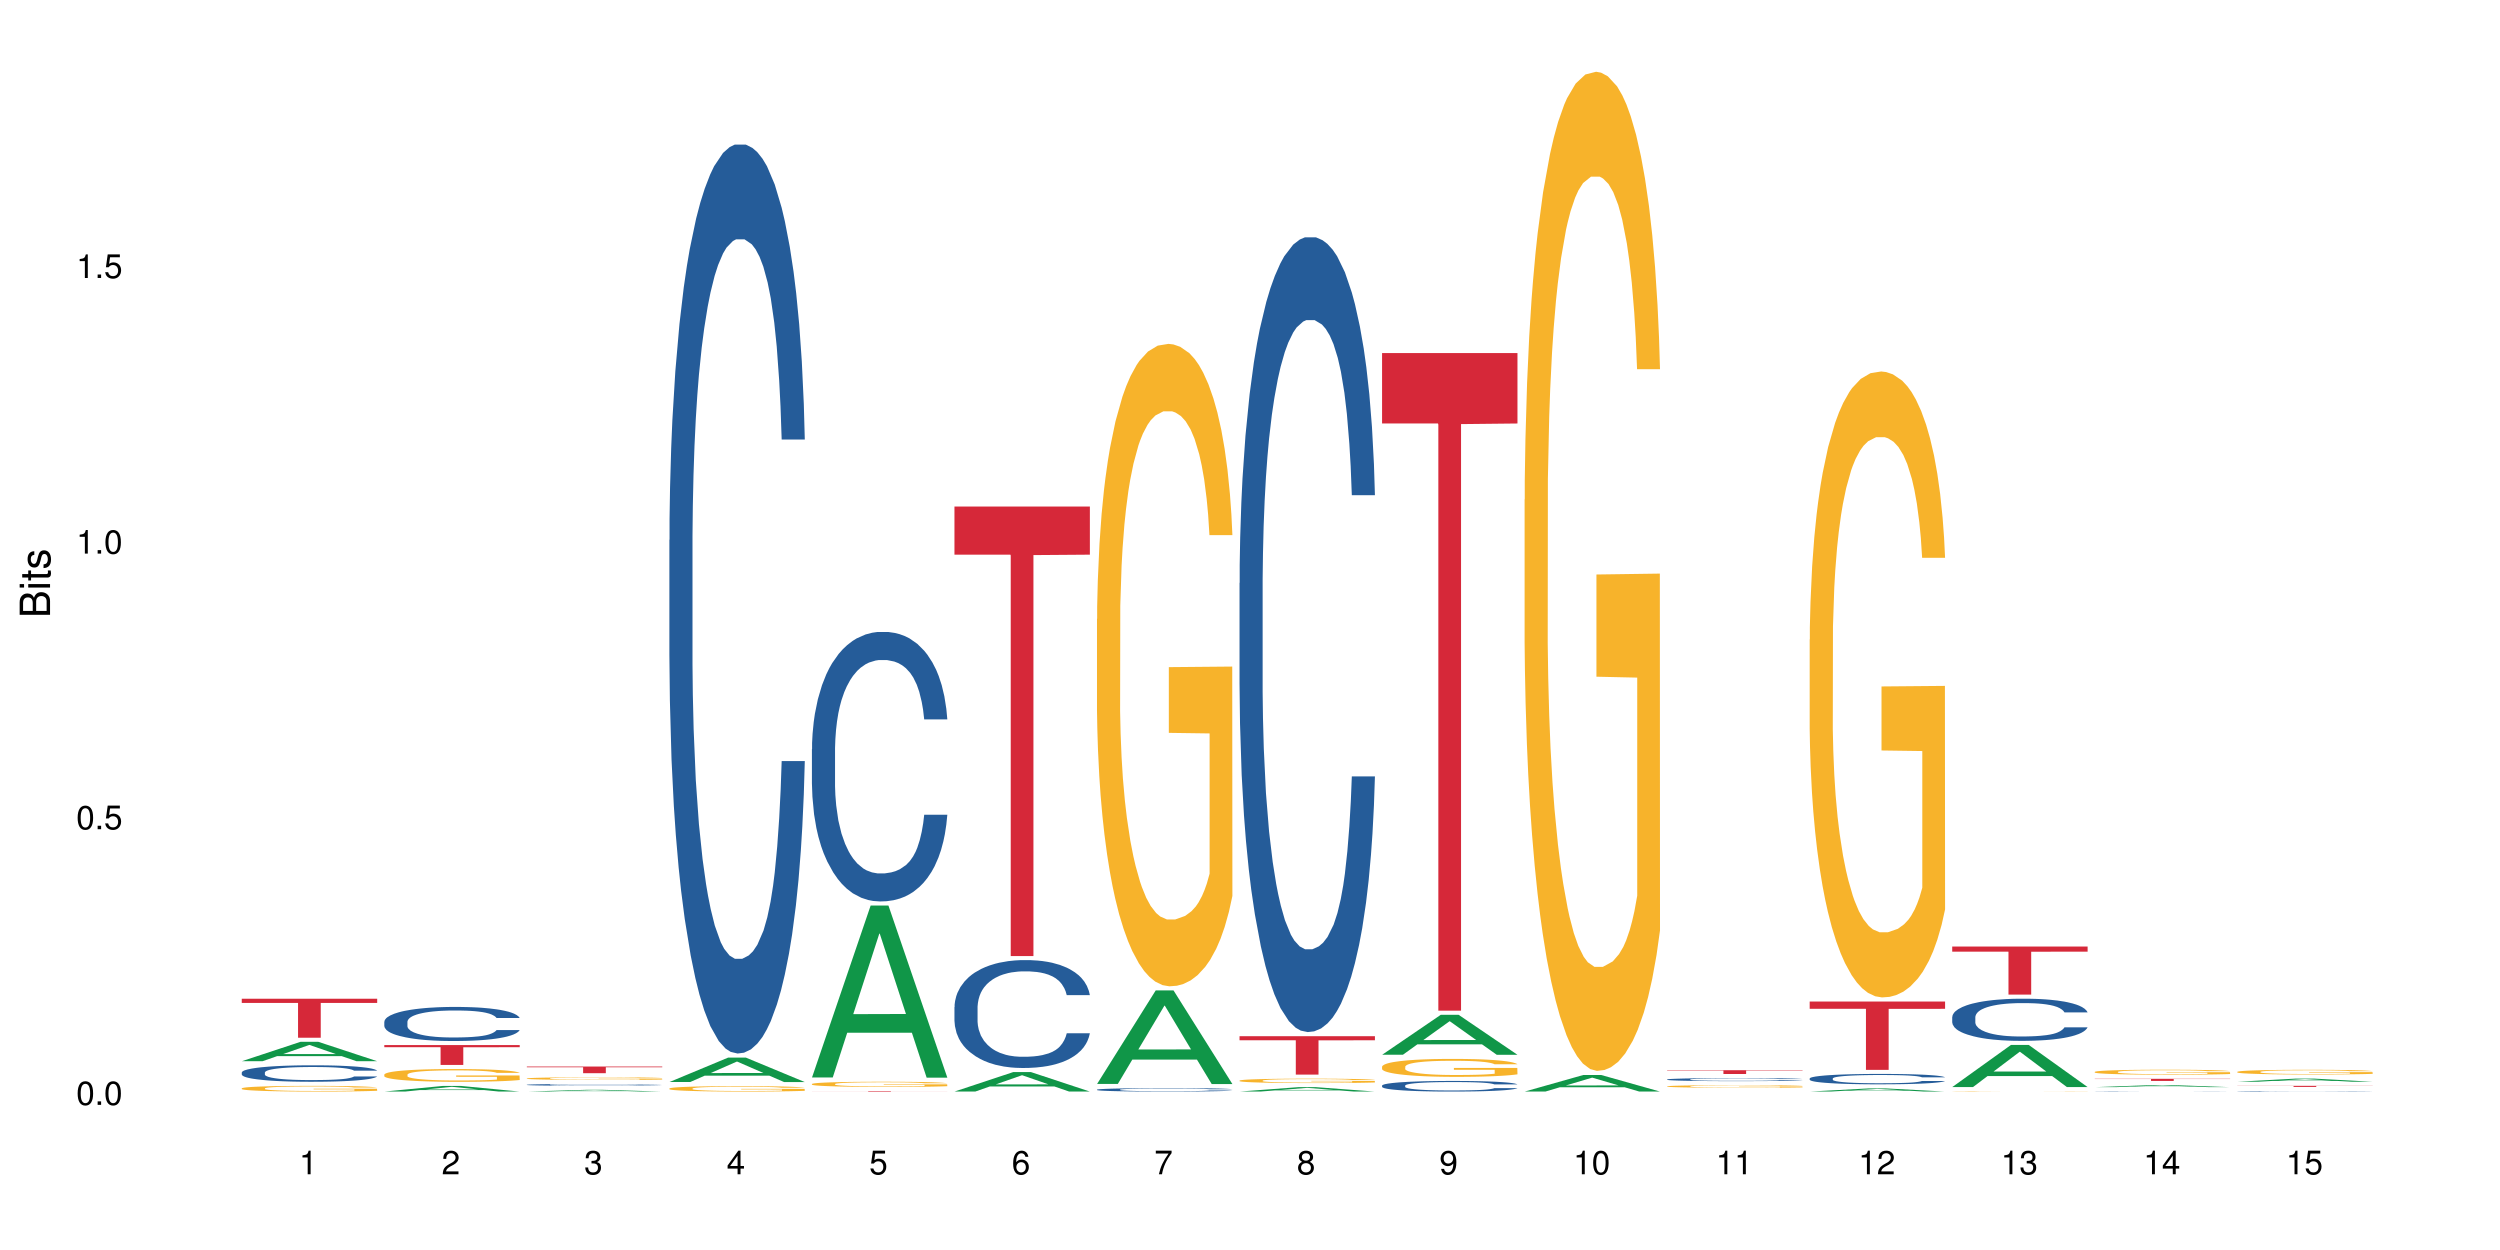 <?xml version="1.0" encoding="UTF-8"?>
<svg xmlns="http://www.w3.org/2000/svg" xmlns:xlink="http://www.w3.org/1999/xlink" width="720pt" height="360pt" viewBox="0 0 720 360" version="1.1">
<defs>
<g>
<symbol overflow="visible" id="glyph0-0">
<path style="stroke:none;" d=""/>
</symbol>
<symbol overflow="visible" id="glyph0-1">
<path style="stroke:none;" d="M 2.641 -6.797 C 2 -6.797 1.422 -6.531 1.078 -6.047 C 0.641 -5.453 0.406 -4.547 0.406 -3.297 C 0.406 -1 1.188 0.219 2.641 0.219 C 4.078 0.219 4.859 -1 4.859 -3.234 C 4.859 -4.562 4.656 -5.438 4.203 -6.047 C 3.844 -6.531 3.281 -6.797 2.641 -6.797 Z M 2.641 -6.047 C 3.547 -6.047 4 -5.125 4 -3.312 C 4 -1.375 3.562 -0.484 2.625 -0.484 C 1.734 -0.484 1.281 -1.422 1.281 -3.281 C 1.281 -5.141 1.734 -6.047 2.641 -6.047 Z M 2.641 -6.047 "/>
</symbol>
<symbol overflow="visible" id="glyph0-2">
<path style="stroke:none;" d="M 1.828 -1 L 0.828 -1 L 0.828 0 L 1.828 0 Z M 1.828 -1 "/>
</symbol>
<symbol overflow="visible" id="glyph0-3">
<path style="stroke:none;" d="M 4.562 -6.797 L 1.062 -6.797 L 0.547 -3.094 L 1.328 -3.094 C 1.719 -3.562 2.047 -3.734 2.578 -3.734 C 3.484 -3.734 4.062 -3.109 4.062 -2.094 C 4.062 -1.125 3.484 -0.531 2.578 -0.531 C 1.828 -0.531 1.375 -0.906 1.188 -1.672 L 0.328 -1.672 C 0.453 -1.109 0.547 -0.844 0.75 -0.594 C 1.125 -0.078 1.828 0.219 2.594 0.219 C 3.969 0.219 4.922 -0.781 4.922 -2.219 C 4.922 -3.562 4.031 -4.484 2.719 -4.484 C 2.25 -4.484 1.859 -4.359 1.469 -4.062 L 1.734 -5.969 L 4.562 -5.969 Z M 4.562 -6.797 "/>
</symbol>
<symbol overflow="visible" id="glyph0-4">
<path style="stroke:none;" d="M 2.484 -4.844 L 2.484 0 L 3.328 0 L 3.328 -6.797 L 2.766 -6.797 C 2.469 -5.75 2.281 -5.609 0.984 -5.453 L 0.984 -4.844 Z M 2.484 -4.844 "/>
</symbol>
<symbol overflow="visible" id="glyph0-5">
<path style="stroke:none;" d="M 4.859 -0.828 L 1.281 -0.828 C 1.359 -1.391 1.672 -1.75 2.5 -2.234 L 3.469 -2.75 C 4.406 -3.266 4.906 -3.969 4.906 -4.812 C 4.906 -5.375 4.672 -5.906 4.266 -6.266 C 3.859 -6.625 3.375 -6.797 2.719 -6.797 C 1.859 -6.797 1.219 -6.5 0.844 -5.922 C 0.609 -5.562 0.5 -5.125 0.484 -4.438 L 1.328 -4.438 C 1.359 -4.906 1.406 -5.188 1.531 -5.406 C 1.75 -5.812 2.188 -6.062 2.703 -6.062 C 3.469 -6.062 4.031 -5.516 4.031 -4.781 C 4.031 -4.25 3.719 -3.797 3.125 -3.438 L 2.234 -2.938 C 0.812 -2.141 0.406 -1.5 0.328 0 L 4.859 0 Z M 4.859 -0.828 "/>
</symbol>
<symbol overflow="visible" id="glyph0-6">
<path style="stroke:none;" d="M 2.125 -3.125 L 2.578 -3.125 C 3.516 -3.125 3.984 -2.703 3.984 -1.891 C 3.984 -1.031 3.469 -0.531 2.578 -0.531 C 1.656 -0.531 1.203 -0.984 1.156 -1.969 L 0.312 -1.969 C 0.344 -1.422 0.438 -1.078 0.609 -0.766 C 0.953 -0.109 1.625 0.219 2.547 0.219 C 3.953 0.219 4.859 -0.609 4.859 -1.906 C 4.859 -2.766 4.516 -3.25 3.703 -3.516 C 4.344 -3.766 4.656 -4.25 4.656 -4.938 C 4.656 -6.109 3.875 -6.797 2.578 -6.797 C 1.203 -6.797 0.484 -6.047 0.453 -4.609 L 1.297 -4.609 C 1.312 -5.016 1.344 -5.25 1.453 -5.453 C 1.641 -5.828 2.062 -6.062 2.594 -6.062 C 3.344 -6.062 3.797 -5.625 3.797 -4.906 C 3.797 -4.422 3.609 -4.141 3.25 -3.984 C 3.016 -3.891 2.719 -3.844 2.125 -3.844 Z M 2.125 -3.125 "/>
</symbol>
<symbol overflow="visible" id="glyph0-7">
<path style="stroke:none;" d="M 3.141 -1.625 L 3.141 0 L 3.984 0 L 3.984 -1.625 L 4.984 -1.625 L 4.984 -2.391 L 3.984 -2.391 L 3.984 -6.797 L 3.359 -6.797 L 0.266 -2.516 L 0.266 -1.625 Z M 3.141 -2.391 L 1 -2.391 L 3.141 -5.359 Z M 3.141 -2.391 "/>
</symbol>
<symbol overflow="visible" id="glyph0-8">
<path style="stroke:none;" d="M 4.781 -5.031 C 4.609 -6.141 3.891 -6.797 2.844 -6.797 C 2.094 -6.797 1.422 -6.438 1.031 -5.828 C 0.609 -5.172 0.406 -4.344 0.406 -3.094 C 0.406 -1.953 0.578 -1.234 0.984 -0.625 C 1.359 -0.078 1.953 0.219 2.703 0.219 C 3.984 0.219 4.922 -0.734 4.922 -2.078 C 4.922 -3.344 4.062 -4.234 2.844 -4.234 C 2.172 -4.234 1.641 -3.969 1.281 -3.469 C 1.281 -5.125 1.828 -6.047 2.797 -6.047 C 3.391 -6.047 3.797 -5.672 3.938 -5.031 Z M 2.734 -3.484 C 3.547 -3.484 4.062 -2.922 4.062 -2 C 4.062 -1.156 3.484 -0.531 2.703 -0.531 C 1.922 -0.531 1.328 -1.188 1.328 -2.047 C 1.328 -2.891 1.906 -3.484 2.734 -3.484 Z M 2.734 -3.484 "/>
</symbol>
<symbol overflow="visible" id="glyph0-9">
<path style="stroke:none;" d="M 4.984 -6.797 L 0.438 -6.797 L 0.438 -5.969 L 4.109 -5.969 C 2.5 -3.656 1.828 -2.234 1.328 0 L 2.219 0 C 2.594 -2.172 3.453 -4.047 4.984 -6.094 Z M 4.984 -6.797 "/>
</symbol>
<symbol overflow="visible" id="glyph0-10">
<path style="stroke:none;" d="M 3.75 -3.578 C 4.453 -4 4.688 -4.344 4.688 -4.984 C 4.688 -6.047 3.844 -6.797 2.641 -6.797 C 1.438 -6.797 0.594 -6.047 0.594 -4.984 C 0.594 -4.359 0.828 -4.016 1.516 -3.578 C 0.734 -3.203 0.359 -2.641 0.359 -1.891 C 0.359 -0.641 1.297 0.219 2.641 0.219 C 3.984 0.219 4.922 -0.641 4.922 -1.875 C 4.922 -2.641 4.531 -3.203 3.75 -3.578 Z M 2.641 -6.047 C 3.359 -6.047 3.812 -5.625 3.812 -4.969 C 3.812 -4.344 3.344 -3.922 2.641 -3.922 C 1.922 -3.922 1.453 -4.344 1.453 -4.984 C 1.453 -5.625 1.922 -6.047 2.641 -6.047 Z M 2.641 -3.203 C 3.484 -3.203 4.062 -2.672 4.062 -1.875 C 4.062 -1.062 3.484 -0.531 2.625 -0.531 C 1.797 -0.531 1.219 -1.078 1.219 -1.875 C 1.219 -2.672 1.797 -3.203 2.641 -3.203 Z M 2.641 -3.203 "/>
</symbol>
<symbol overflow="visible" id="glyph0-11">
<path style="stroke:none;" d="M 0.516 -1.547 C 0.672 -0.438 1.406 0.219 2.438 0.219 C 3.188 0.219 3.859 -0.141 4.266 -0.75 C 4.688 -1.406 4.891 -2.25 4.891 -3.484 C 4.891 -4.625 4.703 -5.359 4.312 -5.953 C 3.938 -6.5 3.344 -6.797 2.594 -6.797 C 1.297 -6.797 0.359 -5.844 0.359 -4.516 C 0.359 -3.25 1.234 -2.344 2.453 -2.344 C 3.094 -2.344 3.562 -2.578 4.016 -3.109 C 4 -1.453 3.469 -0.531 2.5 -0.531 C 1.906 -0.531 1.484 -0.906 1.359 -1.547 Z M 2.578 -6.062 C 3.375 -6.062 3.969 -5.406 3.969 -4.531 C 3.969 -3.688 3.375 -3.094 2.547 -3.094 C 1.734 -3.094 1.234 -3.672 1.234 -4.578 C 1.234 -5.438 1.797 -6.062 2.578 -6.062 Z M 2.578 -6.062 "/>
</symbol>
<symbol overflow="visible" id="glyph1-0">
<path style="stroke:none;" d=""/>
</symbol>
<symbol overflow="visible" id="glyph1-1">
<path style="stroke:none;" d="M 0 -0.953 L 0 -4.891 C 0 -5.719 -0.234 -6.344 -0.734 -6.797 C -1.188 -7.234 -1.812 -7.469 -2.5 -7.469 C -3.547 -7.469 -4.188 -7 -4.625 -5.875 C -4.984 -6.672 -5.641 -7.094 -6.531 -7.094 C -7.156 -7.094 -7.734 -6.859 -8.141 -6.391 C -8.562 -5.938 -8.75 -5.344 -8.75 -4.5 L -8.75 -0.953 Z M -4.984 -2.062 L -7.766 -2.062 L -7.766 -4.219 C -7.766 -4.844 -7.688 -5.203 -7.453 -5.5 C -7.219 -5.812 -6.859 -5.969 -6.375 -5.969 C -5.906 -5.969 -5.531 -5.812 -5.297 -5.5 C -5.062 -5.203 -4.984 -4.844 -4.984 -4.219 Z M -0.984 -2.062 L -4 -2.062 L -4 -4.781 C -4 -5.328 -3.859 -5.688 -3.578 -5.953 C -3.297 -6.219 -2.922 -6.359 -2.484 -6.359 C -2.062 -6.359 -1.688 -6.219 -1.406 -5.953 C -1.109 -5.688 -0.984 -5.328 -0.984 -4.781 Z M -0.984 -2.062 "/>
</symbol>
<symbol overflow="visible" id="glyph1-2">
<path style="stroke:none;" d="M -6.281 -1.797 L -6.281 -0.797 L 0 -0.797 L 0 -1.797 Z M -8.75 -1.797 L -8.75 -0.797 L -7.484 -0.797 L -7.484 -1.797 Z M -8.75 -1.797 "/>
</symbol>
<symbol overflow="visible" id="glyph1-3">
<path style="stroke:none;" d="M -6.281 -3.047 L -6.281 -2.016 L -8.016 -2.016 L -8.016 -1.016 L -6.281 -1.016 L -6.281 -0.172 L -5.469 -0.172 L -5.469 -1.016 L -0.719 -1.016 C -0.078 -1.016 0.281 -1.453 0.281 -2.234 C 0.281 -2.469 0.25 -2.719 0.188 -3.047 L -0.641 -3.047 C -0.609 -2.922 -0.594 -2.766 -0.594 -2.562 C -0.594 -2.141 -0.719 -2.016 -1.156 -2.016 L -5.469 -2.016 L -5.469 -3.047 Z M -6.281 -3.047 "/>
</symbol>
<symbol overflow="visible" id="glyph1-4">
<path style="stroke:none;" d="M -4.531 -5.25 C -5.766 -5.25 -6.469 -4.422 -6.469 -2.969 C -6.469 -1.516 -5.719 -0.562 -4.547 -0.562 C -3.562 -0.562 -3.094 -1.062 -2.734 -2.562 L -2.516 -3.484 C -2.344 -4.188 -2.094 -4.469 -1.625 -4.469 C -1.047 -4.469 -0.641 -3.875 -0.641 -3 C -0.641 -2.453 -0.797 -2 -1.062 -1.75 C -1.25 -1.594 -1.422 -1.531 -1.875 -1.469 L -1.875 -0.406 C -0.422 -0.453 0.281 -1.266 0.281 -2.922 C 0.281 -4.5 -0.5 -5.516 -1.719 -5.516 C -2.656 -5.516 -3.172 -4.984 -3.469 -3.734 L -3.703 -2.766 C -3.891 -1.953 -4.156 -1.609 -4.594 -1.609 C -5.172 -1.609 -5.547 -2.125 -5.547 -2.938 C -5.547 -3.75 -5.203 -4.172 -4.531 -4.203 Z M -4.531 -5.25 "/>
</symbol>
</g>
</defs>
<g id="surface58722">
<rect x="0" y="0" width="720" height="360" style="fill:rgb(100%,100%,100%);fill-opacity:1;stroke:none;"/>
<path style=" stroke:none;fill-rule:nonzero;fill:rgb(6.275%,58.824%,28.235%);fill-opacity:1;" d="M 69.629 305.625 L 69.672 305.621 L 86.547 300.043 L 91.672 300.043 L 108.629 305.629 L 102.668 305.629 L 98.418 304.172 L 79.797 304.172 L 75.629 305.625 L 69.629 305.625 L 81.586 303.57 L 96.711 303.562 L 89.172 300.957 L 89.086 300.949 L 89.004 300.965 L 81.547 303.562 L 81.586 303.57 Z M 69.629 305.625 "/>
<path style=" stroke:none;fill-rule:nonzero;fill:rgb(14.51%,36.078%,60%);fill-opacity:1;" d="M 69.629 308.871 L 69.676 308.867 L 69.676 308.766 L 69.82 308.602 L 70.152 308.391 L 70.484 308.25 L 71.34 307.992 L 72.531 307.746 L 73.766 307.555 L 74.672 307.441 L 75.48 307.355 L 77.332 307.195 L 78.523 307.113 L 79.809 307.039 L 81.375 306.965 L 82.52 306.922 L 85.086 306.852 L 86.988 306.824 L 88.461 306.809 L 91.648 306.809 L 93.551 306.828 L 94.93 306.848 L 96.453 306.883 L 97.738 306.922 L 99.973 307.02 L 101.969 307.141 L 102.871 307.207 L 104.301 307.344 L 105.395 307.473 L 106.156 307.586 L 107.012 307.746 L 107.77 307.941 L 108.344 308.16 L 108.629 308.348 L 101.969 308.348 L 101.637 308.176 L 101.258 308.039 L 100.543 307.863 L 99.828 307.738 L 98.832 307.613 L 97.926 307.531 L 96.691 307.445 L 95.598 307.395 L 94.453 307.355 L 93.359 307.328 L 91.27 307.305 L 88.844 307.305 L 87.938 307.312 L 86.086 307.348 L 85.086 307.379 L 83.66 307.438 L 82.66 307.496 L 81.473 307.582 L 80.664 307.656 L 79.664 307.77 L 78.949 307.867 L 78.141 308.012 L 77.668 308.117 L 77.238 308.238 L 76.859 308.383 L 76.574 308.535 L 76.383 308.695 L 76.289 308.852 L 76.289 309.523 L 76.383 309.68 L 76.621 309.859 L 77.238 310.125 L 78.141 310.355 L 79.188 310.535 L 80.188 310.668 L 80.758 310.727 L 81.52 310.797 L 82.707 310.883 L 84.422 310.969 L 85.418 311.004 L 86.941 311.039 L 88.512 311.059 L 90.602 311.059 L 92.457 311.039 L 93.695 311.02 L 94.977 310.984 L 96.738 310.91 L 97.832 310.84 L 98.781 310.758 L 99.496 310.676 L 99.973 310.605 L 100.684 310.473 L 101.258 310.324 L 101.684 310.172 L 101.969 310.027 L 108.629 310.027 L 108.344 310.199 L 107.914 310.367 L 107.484 310.492 L 106.82 310.645 L 106.059 310.781 L 104.965 310.93 L 104.062 311.031 L 102.871 311.141 L 101.777 311.223 L 100.59 311.297 L 98.832 311.383 L 97.688 311.426 L 96.453 311.465 L 94.977 311.5 L 93.125 311.531 L 91.125 311.547 L 89.27 311.551 L 87.273 311.543 L 85.801 311.523 L 83.848 311.484 L 81.426 311.406 L 79.664 311.324 L 78.285 311.242 L 77.098 311.156 L 75.766 311.039 L 74.051 310.848 L 73.008 310.703 L 72.293 310.582 L 71.484 310.41 L 70.914 310.258 L 70.246 310.016 L 69.773 309.711 L 69.629 309.473 Z M 69.629 308.871 "/>
<path style=" stroke:none;fill-rule:nonzero;fill:rgb(96.863%,70.196%,16.863%);fill-opacity:1;" d="M 69.629 313.434 L 69.676 313.43 L 69.676 313.402 L 69.867 313.336 L 70.344 313.242 L 70.961 313.164 L 71.625 313.105 L 72.055 313.074 L 72.77 313.027 L 73.387 312.996 L 74.957 312.93 L 76.953 312.867 L 78.047 312.84 L 79.285 312.812 L 81.043 312.785 L 81.852 312.773 L 84.324 312.75 L 87.133 312.734 L 90.223 312.73 L 91.648 312.73 L 93.598 312.738 L 96.262 312.754 L 97.785 312.77 L 98.973 312.785 L 100.211 312.805 L 101.73 312.836 L 103.16 312.871 L 104.301 312.906 L 105.441 312.949 L 106.391 313 L 107.199 313.051 L 107.914 313.113 L 108.344 313.168 L 108.629 313.219 L 102.016 313.219 L 101.637 313.168 L 101.207 313.125 L 100.496 313.078 L 99.781 313.039 L 99.066 313.012 L 97.738 312.973 L 96.594 312.949 L 95.168 312.93 L 93.789 312.914 L 92.219 312.906 L 91.27 312.902 L 88.746 312.902 L 86.465 312.914 L 85.133 312.926 L 84.184 312.938 L 82.852 312.961 L 82.043 312.977 L 81.566 312.988 L 80.141 313.035 L 79.188 313.078 L 78.664 313.105 L 78 313.152 L 77.523 313.191 L 77 313.25 L 76.715 313.297 L 76.336 313.398 L 76.289 313.668 L 76.43 313.727 L 76.715 313.785 L 77.098 313.84 L 77.668 313.898 L 78.238 313.941 L 79.234 314 L 80.094 314.039 L 80.758 314.062 L 82.043 314.105 L 82.566 314.117 L 83.801 314.145 L 85.086 314.164 L 86.656 314.184 L 87.844 314.191 L 89.746 314.199 L 92.172 314.199 L 95.027 314.191 L 96.832 314.18 L 98.07 314.168 L 98.879 314.156 L 99.875 314.141 L 100.59 314.125 L 101.258 314.109 L 102.062 314.082 L 102.062 313.727 L 90.316 313.723 L 90.316 313.555 L 108.578 313.555 L 108.629 314.141 L 107.629 314.18 L 106.391 314.219 L 105.203 314.25 L 103.965 314.273 L 102.207 314.305 L 100.781 314.32 L 98.594 314.344 L 96.594 314.355 L 94.504 314.363 L 92.648 314.371 L 90.461 314.371 L 88.512 314.367 L 86.418 314.359 L 84.754 314.348 L 83.23 314.332 L 81.711 314.312 L 79.809 314.281 L 78.57 314.254 L 77.285 314.223 L 76.004 314.188 L 74.859 314.145 L 74.102 314.113 L 73.34 314.078 L 72.531 314.035 L 71.77 313.984 L 71.199 313.938 L 70.676 313.883 L 70.297 313.836 L 69.914 313.766 L 69.723 313.715 L 69.629 313.668 Z M 69.629 313.434 "/>
<path style=" stroke:none;fill-rule:nonzero;fill:rgb(83.922%,15.686%,22.353%);fill-opacity:1;" d="M 69.629 287.637 L 108.629 287.637 L 108.629 288.84 L 92.375 288.852 L 92.375 298.863 L 85.836 298.863 L 85.836 288.859 L 85.742 288.84 L 69.629 288.84 Z M 69.629 287.637 "/>
<path style=" stroke:none;fill-rule:nonzero;fill:rgb(6.275%,58.824%,28.235%);fill-opacity:1;" d="M 110.68 314.367 L 110.723 314.367 L 127.598 312.742 L 132.719 312.742 L 149.68 314.371 L 143.719 314.371 L 139.469 313.945 L 120.848 313.945 L 116.68 314.367 L 110.68 314.367 L 122.637 313.77 L 137.762 313.766 L 130.223 313.008 L 130.137 313.004 L 130.055 313.008 L 122.598 313.766 L 122.637 313.77 Z M 110.68 314.367 "/>
<path style=" stroke:none;fill-rule:nonzero;fill:rgb(14.51%,36.078%,60%);fill-opacity:1;" d="M 110.68 294.27 L 110.727 294.262 L 110.727 294.047 L 110.871 293.707 L 111.203 293.277 L 111.535 292.98 L 112.391 292.453 L 113.582 291.941 L 114.816 291.547 L 115.723 291.312 L 116.531 291.133 L 118.383 290.805 L 119.574 290.633 L 120.859 290.48 L 122.426 290.328 L 123.57 290.238 L 126.137 290.094 L 128.039 290.031 L 129.512 290.004 L 132.699 290.004 L 134.602 290.043 L 135.98 290.086 L 137.504 290.156 L 138.789 290.238 L 141.023 290.438 L 143.02 290.688 L 143.922 290.828 L 145.352 291.109 L 146.445 291.375 L 147.207 291.609 L 148.062 291.941 L 148.82 292.344 L 149.395 292.801 L 149.68 293.188 L 143.02 293.188 L 142.688 292.828 L 142.305 292.551 L 141.594 292.184 L 140.879 291.922 L 139.883 291.664 L 138.977 291.492 L 137.742 291.324 L 136.648 291.215 L 135.504 291.133 L 134.41 291.082 L 132.32 291.027 L 129.895 291.027 L 128.988 291.047 L 127.137 291.117 L 126.137 291.18 L 124.711 291.305 L 123.711 291.422 L 122.523 291.602 L 121.715 291.754 L 120.715 291.984 L 120 292.191 L 119.191 292.488 L 118.719 292.711 L 118.289 292.965 L 117.91 293.258 L 117.625 293.574 L 117.434 293.902 L 117.34 294.227 L 117.34 295.617 L 117.434 295.938 L 117.672 296.316 L 118.289 296.863 L 119.191 297.336 L 120.238 297.715 L 121.238 297.98 L 121.809 298.105 L 122.57 298.25 L 123.758 298.43 L 125.473 298.609 L 126.469 298.68 L 127.992 298.754 L 129.562 298.789 L 131.652 298.789 L 133.508 298.754 L 134.746 298.707 L 136.027 298.637 L 137.789 298.484 L 138.883 298.34 L 139.832 298.172 L 140.547 298 L 141.023 297.855 L 141.734 297.578 L 142.305 297.273 L 142.734 296.961 L 143.02 296.656 L 149.68 296.656 L 149.395 297.016 L 148.965 297.363 L 148.535 297.625 L 147.871 297.938 L 147.109 298.215 L 146.016 298.527 L 145.113 298.734 L 143.922 298.957 L 142.828 299.129 L 141.641 299.281 L 139.883 299.461 L 138.738 299.551 L 137.504 299.629 L 136.027 299.703 L 134.176 299.766 L 132.176 299.801 L 130.32 299.809 L 128.324 299.793 L 126.852 299.758 L 124.898 299.676 L 122.473 299.516 L 120.715 299.344 L 119.336 299.172 L 118.148 298.996 L 116.816 298.754 L 115.102 298.359 L 114.059 298.055 L 113.344 297.801 L 112.535 297.453 L 111.965 297.141 L 111.297 296.637 L 110.824 296 L 110.68 295.508 Z M 110.68 294.27 "/>
<path style=" stroke:none;fill-rule:nonzero;fill:rgb(96.863%,70.196%,16.863%);fill-opacity:1;" d="M 110.68 309.461 L 110.727 309.457 L 110.727 309.391 L 110.918 309.238 L 111.395 309.031 L 112.012 308.859 L 112.676 308.727 L 113.105 308.656 L 113.82 308.555 L 114.438 308.48 L 116.008 308.328 L 118.004 308.188 L 119.098 308.129 L 120.336 308.07 L 122.094 308.008 L 122.902 307.984 L 125.375 307.93 L 128.18 307.898 L 131.273 307.887 L 132.699 307.891 L 134.648 307.902 L 137.312 307.941 L 138.836 307.973 L 140.023 308.008 L 141.262 308.051 L 142.781 308.117 L 144.207 308.199 L 145.352 308.281 L 146.492 308.379 L 147.441 308.488 L 148.25 308.605 L 148.965 308.746 L 149.395 308.863 L 149.68 308.98 L 143.066 308.98 L 142.688 308.863 L 142.258 308.773 L 141.547 308.66 L 140.832 308.582 L 140.117 308.516 L 138.789 308.43 L 137.645 308.375 L 136.219 308.328 L 134.84 308.301 L 133.27 308.281 L 132.32 308.273 L 129.797 308.273 L 127.516 308.297 L 126.184 308.324 L 125.234 308.352 L 123.902 308.398 L 123.094 308.441 L 122.617 308.469 L 121.191 308.57 L 120.238 308.664 L 119.715 308.73 L 119.051 308.828 L 118.574 308.922 L 118.051 309.055 L 117.766 309.156 L 117.387 309.383 L 117.34 309.988 L 117.48 310.113 L 117.766 310.254 L 118.148 310.371 L 118.719 310.5 L 119.289 310.598 L 120.285 310.73 L 121.145 310.816 L 121.809 310.871 L 123.094 310.965 L 123.617 310.992 L 124.852 311.055 L 126.137 311.102 L 127.707 311.141 L 128.895 311.16 L 130.797 311.18 L 133.223 311.18 L 136.078 311.156 L 137.883 311.133 L 139.121 311.105 L 139.93 311.082 L 140.926 311.043 L 141.641 311.012 L 142.305 310.973 L 143.113 310.918 L 143.113 310.113 L 131.367 310.109 L 131.367 309.734 L 149.629 309.73 L 149.68 311.043 L 148.68 311.133 L 147.441 311.223 L 146.254 311.289 L 145.016 311.348 L 143.258 311.41 L 141.832 311.449 L 139.645 311.496 L 137.645 311.527 L 135.555 311.547 L 133.699 311.559 L 131.512 311.562 L 129.562 311.555 L 127.469 311.535 L 125.805 311.508 L 124.281 311.473 L 122.762 311.43 L 120.859 311.359 L 119.621 311.301 L 118.336 311.23 L 117.055 311.148 L 115.91 311.059 L 115.152 310.988 L 114.391 310.906 L 113.582 310.805 L 112.82 310.691 L 112.25 310.586 L 111.727 310.469 L 111.348 310.359 L 110.965 310.207 L 110.773 310.086 L 110.68 309.984 Z M 110.68 309.461 "/>
<path style=" stroke:none;fill-rule:nonzero;fill:rgb(83.922%,15.686%,22.353%);fill-opacity:1;" d="M 110.68 300.988 L 149.68 300.988 L 149.68 301.602 L 133.426 301.605 L 133.426 306.707 L 126.887 306.707 L 126.887 301.613 L 126.793 301.602 L 110.68 301.602 Z M 110.68 300.988 "/>
<path style=" stroke:none;fill-rule:nonzero;fill:rgb(6.275%,58.824%,28.235%);fill-opacity:1;" d="M 151.73 314.371 L 151.773 314.371 L 168.648 313.871 L 173.77 313.871 L 190.73 314.371 L 184.77 314.371 L 180.52 314.242 L 161.898 314.242 L 157.73 314.371 L 151.73 314.371 L 163.688 314.188 L 178.812 314.188 L 171.27 313.953 L 171.105 313.953 L 163.648 314.188 L 163.688 314.188 Z M 151.73 314.371 "/>
<path style=" stroke:none;fill-rule:nonzero;fill:rgb(14.51%,36.078%,60%);fill-opacity:1;" d="M 151.73 312.41 L 151.777 312.41 L 151.777 312.402 L 151.922 312.383 L 152.254 312.359 L 152.586 312.348 L 153.441 312.32 L 154.633 312.293 L 155.867 312.273 L 156.773 312.262 L 157.582 312.254 L 159.434 312.234 L 160.625 312.227 L 161.91 312.219 L 163.477 312.211 L 164.617 312.207 L 167.188 312.199 L 169.09 312.195 L 175.652 312.195 L 177.031 312.199 L 178.555 312.203 L 179.84 312.207 L 182.074 312.219 L 184.07 312.23 L 184.973 312.238 L 186.402 312.25 L 187.496 312.266 L 188.254 312.277 L 189.113 312.293 L 189.871 312.312 L 190.445 312.336 L 190.73 312.355 L 184.07 312.355 L 183.738 312.34 L 183.355 312.324 L 182.645 312.305 L 181.93 312.293 L 180.934 312.281 L 180.027 312.27 L 178.793 312.262 L 177.699 312.258 L 176.555 312.254 L 175.461 312.25 L 173.371 312.246 L 170.039 312.246 L 168.188 312.25 L 167.188 312.254 L 165.762 312.262 L 164.762 312.266 L 163.574 312.277 L 162.766 312.285 L 161.766 312.297 L 161.051 312.305 L 160.242 312.32 L 159.77 312.332 L 159.34 312.344 L 158.961 312.359 L 158.676 312.375 L 158.484 312.395 L 158.391 312.41 L 158.391 312.48 L 158.484 312.496 L 158.723 312.516 L 159.34 312.543 L 160.242 312.566 L 161.289 312.586 L 162.289 312.602 L 162.859 312.605 L 163.621 312.613 L 164.809 312.621 L 166.52 312.633 L 167.52 312.637 L 169.043 312.641 L 174.559 312.641 L 175.797 312.637 L 177.078 312.633 L 178.84 312.625 L 179.934 312.617 L 180.883 312.609 L 181.598 312.602 L 182.074 312.594 L 182.785 312.578 L 183.355 312.562 L 183.785 312.547 L 184.07 312.531 L 190.73 312.531 L 190.445 312.551 L 190.016 312.57 L 189.586 312.582 L 188.922 312.598 L 188.16 312.613 L 187.066 312.629 L 186.164 312.637 L 184.973 312.648 L 183.879 312.66 L 182.691 312.668 L 180.934 312.676 L 179.789 312.68 L 178.555 312.684 L 177.078 312.688 L 175.227 312.691 L 167.902 312.691 L 165.949 312.688 L 163.523 312.68 L 161.766 312.668 L 160.387 312.66 L 159.199 312.652 L 157.867 312.641 L 156.152 312.621 L 155.105 312.605 L 154.395 312.59 L 153.586 312.574 L 153.016 312.559 L 152.348 312.531 L 151.875 312.5 L 151.73 312.477 Z M 151.73 312.41 "/>
<path style=" stroke:none;fill-rule:nonzero;fill:rgb(96.863%,70.196%,16.863%);fill-opacity:1;" d="M 151.73 310.586 L 151.777 310.586 L 151.777 310.574 L 151.969 310.543 L 152.445 310.5 L 153.062 310.465 L 153.727 310.438 L 154.156 310.422 L 154.871 310.402 L 155.488 310.387 L 157.059 310.355 L 159.055 310.328 L 160.148 310.316 L 161.387 310.305 L 163.145 310.289 L 163.953 310.285 L 166.426 310.273 L 169.23 310.27 L 172.324 310.266 L 173.75 310.266 L 175.699 310.27 L 178.363 310.277 L 179.887 310.285 L 181.074 310.289 L 182.312 310.301 L 183.832 310.312 L 185.258 310.328 L 186.402 310.348 L 187.543 310.367 L 188.492 310.387 L 189.301 310.414 L 190.016 310.441 L 190.445 310.465 L 190.73 310.488 L 184.117 310.488 L 183.738 310.465 L 183.309 310.445 L 182.598 310.426 L 181.883 310.406 L 181.168 310.395 L 179.84 310.375 L 178.695 310.367 L 177.27 310.355 L 175.891 310.352 L 174.32 310.348 L 173.371 310.344 L 170.848 310.344 L 168.566 310.348 L 167.234 310.355 L 166.285 310.359 L 164.953 310.371 L 164.145 310.379 L 163.668 310.383 L 162.242 310.406 L 161.289 310.426 L 160.766 310.438 L 160.102 310.457 L 159.625 310.477 L 159.102 310.504 L 158.816 310.523 L 158.438 310.57 L 158.391 310.695 L 158.531 310.719 L 158.816 310.75 L 159.199 310.773 L 159.77 310.801 L 160.34 310.82 L 161.336 310.848 L 162.195 310.863 L 162.859 310.875 L 164.145 310.895 L 164.668 310.898 L 165.902 310.914 L 167.188 310.922 L 168.758 310.93 L 169.945 310.934 L 171.848 310.938 L 174.273 310.938 L 177.129 310.934 L 178.934 310.93 L 180.172 310.922 L 180.98 310.918 L 181.977 310.91 L 182.691 310.902 L 183.355 310.895 L 184.164 310.883 L 184.164 310.719 L 172.418 310.719 L 172.418 310.645 L 190.68 310.641 L 190.73 310.91 L 189.73 310.93 L 188.492 310.945 L 187.305 310.961 L 186.066 310.973 L 184.309 310.984 L 182.883 310.992 L 180.695 311.004 L 178.695 311.008 L 176.605 311.012 L 174.75 311.016 L 170.613 311.016 L 168.52 311.012 L 166.855 311.004 L 165.332 310.996 L 163.812 310.988 L 161.91 310.973 L 160.672 310.961 L 159.387 310.949 L 158.105 310.93 L 156.961 310.914 L 156.203 310.898 L 155.441 310.883 L 154.633 310.863 L 153.871 310.84 L 153.301 310.816 L 152.777 310.793 L 152.398 310.77 L 152.016 310.738 L 151.824 310.715 L 151.73 310.695 Z M 151.73 310.586 "/>
<path style=" stroke:none;fill-rule:nonzero;fill:rgb(83.922%,15.686%,22.353%);fill-opacity:1;" d="M 151.73 307.164 L 190.73 307.164 L 190.73 307.367 L 174.477 307.371 L 174.477 309.086 L 167.938 309.086 L 167.938 307.371 L 167.84 307.367 L 151.73 307.367 Z M 151.73 307.164 "/>
<path style=" stroke:none;fill-rule:nonzero;fill:rgb(6.275%,58.824%,28.235%);fill-opacity:1;" d="M 192.781 311.625 L 192.824 311.617 L 209.695 304.594 L 214.82 304.594 L 231.781 311.633 L 225.82 311.633 L 221.57 309.793 L 202.949 309.793 L 198.781 311.625 L 192.781 311.625 L 204.738 309.035 L 219.863 309.027 L 212.32 305.742 L 212.238 305.738 L 212.156 305.758 L 204.699 309.027 L 204.738 309.035 Z M 192.781 311.625 "/>
<path style=" stroke:none;fill-rule:nonzero;fill:rgb(14.51%,36.078%,60%);fill-opacity:1;" d="M 192.781 155.543 L 192.828 155.301 L 192.828 149.559 L 192.973 140.469 L 193.305 128.98 L 193.637 121.086 L 194.492 106.969 L 195.684 93.328 L 196.918 82.801 L 197.824 76.582 L 198.633 71.797 L 200.484 62.941 L 201.676 58.395 L 202.957 54.328 L 204.527 50.262 L 205.668 47.867 L 208.238 44.039 L 210.141 42.363 L 211.613 41.645 L 214.801 41.645 L 216.703 42.605 L 218.082 43.801 L 219.605 45.715 L 220.887 47.867 L 223.125 53.133 L 225.121 59.832 L 226.023 63.66 L 227.453 71.078 L 228.547 78.254 L 229.305 84.477 L 230.164 93.328 L 230.922 104.098 L 231.496 116.301 L 231.781 126.59 L 225.121 126.59 L 224.789 117.02 L 224.406 109.602 L 223.695 99.789 L 222.98 92.852 L 221.984 85.914 L 221.078 81.367 L 219.844 76.82 L 218.75 73.949 L 217.605 71.797 L 216.512 70.359 L 214.422 68.926 L 211.996 68.926 L 211.09 69.402 L 209.238 71.316 L 208.238 72.992 L 206.812 76.34 L 205.812 79.453 L 204.625 84.238 L 203.816 88.305 L 202.816 94.527 L 202.102 100.031 L 201.293 107.926 L 200.82 113.906 L 200.391 120.609 L 200.012 128.504 L 199.727 136.879 L 199.535 145.73 L 199.441 154.344 L 199.441 191.434 L 199.535 200.047 L 199.773 210.098 L 200.391 224.691 L 201.293 237.375 L 202.34 247.426 L 203.34 254.602 L 203.91 257.953 L 204.672 261.781 L 205.859 266.566 L 207.57 271.352 L 208.57 273.266 L 210.094 275.18 L 211.664 276.137 L 213.754 276.137 L 215.609 275.18 L 216.848 273.984 L 218.129 272.07 L 219.891 268 L 220.984 264.172 L 221.934 259.629 L 222.648 255.082 L 223.125 251.254 L 223.836 243.836 L 224.406 235.699 L 224.836 227.324 L 225.121 219.188 L 231.781 219.188 L 231.496 228.762 L 231.066 238.094 L 230.637 245.031 L 229.973 253.406 L 229.211 260.824 L 228.117 269.199 L 227.215 274.703 L 226.023 280.684 L 224.93 285.23 L 223.742 289.297 L 221.984 294.082 L 220.84 296.477 L 219.605 298.629 L 218.129 300.543 L 216.277 302.219 L 214.277 303.176 L 212.422 303.414 L 210.426 302.938 L 208.953 301.98 L 207 299.824 L 204.574 295.52 L 202.816 290.973 L 201.438 286.426 L 200.25 281.641 L 198.918 275.18 L 197.203 264.652 L 196.156 256.516 L 195.445 249.816 L 194.637 240.484 L 194.066 232.109 L 193.398 218.711 L 192.926 201.723 L 192.781 188.562 Z M 192.781 155.543 "/>
<path style=" stroke:none;fill-rule:nonzero;fill:rgb(96.863%,70.196%,16.863%);fill-opacity:1;" d="M 192.781 313.48 L 192.828 313.477 L 192.828 313.449 L 193.02 313.387 L 193.496 313.297 L 194.113 313.223 L 194.777 313.168 L 195.207 313.137 L 195.922 313.094 L 196.539 313.062 L 198.109 313 L 200.105 312.938 L 201.199 312.914 L 202.438 312.891 L 204.195 312.863 L 205.004 312.852 L 207.477 312.828 L 210.281 312.816 L 213.375 312.812 L 214.801 312.812 L 216.75 312.816 L 219.414 312.832 L 220.938 312.848 L 222.125 312.863 L 223.363 312.883 L 224.883 312.91 L 226.309 312.945 L 227.453 312.977 L 228.594 313.02 L 229.543 313.066 L 230.352 313.117 L 231.066 313.176 L 231.496 313.227 L 231.781 313.277 L 225.168 313.277 L 224.789 313.227 L 224.359 313.188 L 223.648 313.141 L 222.934 313.105 L 222.219 313.078 L 220.887 313.043 L 219.746 313.02 L 218.32 313 L 216.941 312.988 L 215.371 312.977 L 211.898 312.977 L 209.617 312.984 L 208.285 312.996 L 207.336 313.008 L 206.004 313.027 L 205.195 313.047 L 204.719 313.059 L 203.293 313.102 L 202.34 313.141 L 201.816 313.168 L 201.152 313.211 L 200.676 313.25 L 200.152 313.309 L 199.867 313.348 L 199.488 313.445 L 199.441 313.703 L 199.582 313.758 L 199.867 313.816 L 200.25 313.867 L 200.82 313.922 L 201.391 313.961 L 202.387 314.016 L 203.246 314.055 L 203.91 314.078 L 205.195 314.117 L 205.719 314.129 L 206.953 314.156 L 208.238 314.176 L 209.809 314.191 L 210.996 314.203 L 212.898 314.207 L 215.324 314.207 L 218.18 314.199 L 219.984 314.188 L 221.223 314.176 L 222.031 314.168 L 223.027 314.152 L 223.742 314.137 L 224.406 314.121 L 225.215 314.098 L 225.215 313.758 L 213.469 313.754 L 213.469 313.598 L 231.73 313.594 L 231.781 314.152 L 230.781 314.191 L 229.543 314.227 L 228.355 314.254 L 227.117 314.281 L 225.359 314.305 L 223.934 314.324 L 221.746 314.344 L 219.746 314.355 L 217.656 314.363 L 215.801 314.371 L 213.613 314.371 L 211.664 314.367 L 209.57 314.359 L 207.906 314.348 L 204.859 314.316 L 202.957 314.285 L 201.723 314.262 L 200.438 314.23 L 199.152 314.195 L 198.012 314.156 L 197.25 314.129 L 196.492 314.094 L 195.684 314.051 L 194.922 314 L 194.352 313.957 L 193.828 313.906 L 193.445 313.859 L 193.066 313.797 L 192.875 313.746 L 192.781 313.703 Z M 192.781 313.48 "/>
<path style=" stroke:none;fill-rule:nonzero;fill:rgb(6.275%,58.824%,28.235%);fill-opacity:1;" d="M 233.832 310.316 L 233.875 310.27 L 250.746 260.801 L 255.871 260.801 L 272.832 310.363 L 266.871 310.363 L 262.621 297.426 L 244 297.426 L 239.832 310.316 L 233.832 310.316 L 245.789 292.074 L 260.914 292.027 L 253.371 268.898 L 253.289 268.852 L 253.207 268.992 L 245.75 292.027 L 245.789 292.074 Z M 233.832 310.316 "/>
<path style=" stroke:none;fill-rule:nonzero;fill:rgb(14.51%,36.078%,60%);fill-opacity:1;" d="M 233.832 215.781 L 233.879 215.711 L 233.879 214.008 L 234.023 211.312 L 234.355 207.906 L 234.688 205.566 L 235.543 201.379 L 236.734 197.336 L 237.969 194.215 L 238.875 192.371 L 239.684 190.953 L 241.535 188.328 L 242.727 186.98 L 244.008 185.773 L 245.578 184.566 L 246.719 183.859 L 249.289 182.723 L 251.191 182.227 L 252.664 182.016 L 255.852 182.016 L 257.754 182.297 L 259.133 182.652 L 260.656 183.219 L 261.938 183.859 L 264.176 185.418 L 266.172 187.406 L 267.074 188.539 L 268.504 190.738 L 269.598 192.867 L 270.355 194.711 L 271.215 197.336 L 271.973 200.527 L 272.543 204.148 L 272.832 207.195 L 266.172 207.195 L 265.84 204.359 L 265.457 202.16 L 264.746 199.25 L 264.031 197.195 L 263.031 195.137 L 262.129 193.789 L 260.895 192.441 L 259.801 191.59 L 258.656 190.953 L 257.562 190.527 L 255.473 190.102 L 253.047 190.102 L 252.141 190.242 L 250.289 190.809 L 249.289 191.309 L 247.863 192.301 L 246.863 193.223 L 245.676 194.641 L 244.867 195.848 L 243.867 197.691 L 243.152 199.324 L 242.344 201.664 L 241.871 203.438 L 241.441 205.422 L 241.062 207.766 L 240.777 210.246 L 240.586 212.871 L 240.492 215.426 L 240.492 226.422 L 240.586 228.977 L 240.824 231.953 L 241.441 236.281 L 242.344 240.043 L 243.391 243.02 L 244.391 245.148 L 244.961 246.141 L 245.723 247.277 L 246.91 248.695 L 248.621 250.113 L 249.621 250.684 L 251.145 251.25 L 252.711 251.535 L 254.805 251.535 L 256.66 251.25 L 257.898 250.895 L 259.18 250.328 L 260.941 249.121 L 262.035 247.988 L 262.984 246.641 L 263.699 245.293 L 264.176 244.156 L 264.887 241.957 L 265.457 239.547 L 265.887 237.062 L 266.172 234.648 L 272.832 234.648 L 272.543 237.488 L 272.117 240.254 L 271.688 242.312 L 271.023 244.793 L 270.262 246.992 L 269.168 249.477 L 268.266 251.109 L 267.074 252.883 L 265.98 254.23 L 264.793 255.434 L 263.031 256.855 L 261.891 257.562 L 260.656 258.203 L 259.18 258.77 L 257.324 259.266 L 255.328 259.551 L 253.473 259.621 L 251.477 259.48 L 250.004 259.195 L 248.051 258.555 L 245.625 257.281 L 243.867 255.934 L 242.488 254.586 L 241.297 253.164 L 239.969 251.25 L 238.254 248.129 L 237.207 245.715 L 236.496 243.73 L 235.688 240.965 L 235.117 238.48 L 234.449 234.508 L 233.977 229.473 L 233.832 225.57 Z M 233.832 215.781 "/>
<path style=" stroke:none;fill-rule:nonzero;fill:rgb(96.863%,70.196%,16.863%);fill-opacity:1;" d="M 233.832 312.184 L 233.879 312.18 L 233.879 312.152 L 234.07 312.094 L 234.547 312.008 L 235.164 311.938 L 235.828 311.883 L 236.258 311.855 L 236.973 311.816 L 237.59 311.785 L 239.16 311.723 L 241.156 311.668 L 242.25 311.641 L 243.488 311.617 L 245.246 311.594 L 246.055 311.582 L 248.527 311.562 L 251.332 311.547 L 254.426 311.543 L 255.852 311.547 L 257.801 311.551 L 260.465 311.566 L 261.988 311.578 L 263.176 311.594 L 264.414 311.609 L 265.934 311.637 L 267.359 311.672 L 268.504 311.703 L 269.645 311.746 L 270.594 311.789 L 271.402 311.836 L 272.117 311.895 L 272.543 311.941 L 272.832 311.988 L 266.219 311.988 L 265.84 311.941 L 265.41 311.902 L 264.699 311.859 L 263.984 311.824 L 263.27 311.801 L 261.938 311.766 L 260.797 311.742 L 259.371 311.723 L 257.992 311.711 L 256.422 311.703 L 255.473 311.699 L 252.949 311.699 L 250.668 311.711 L 249.336 311.723 L 248.387 311.73 L 247.055 311.754 L 246.246 311.77 L 245.77 311.781 L 244.344 311.82 L 243.391 311.859 L 242.867 311.887 L 242.203 311.926 L 241.727 311.965 L 241.203 312.02 L 240.918 312.059 L 240.539 312.152 L 240.492 312.398 L 240.633 312.449 L 240.918 312.504 L 241.297 312.555 L 241.871 312.605 L 242.441 312.645 L 243.438 312.699 L 244.297 312.734 L 244.961 312.758 L 246.246 312.793 L 246.77 312.805 L 248.004 312.828 L 249.289 312.848 L 250.859 312.863 L 252.047 312.875 L 253.949 312.879 L 256.375 312.879 L 259.227 312.871 L 261.035 312.859 L 262.273 312.852 L 263.082 312.84 L 264.078 312.824 L 264.793 312.812 L 265.457 312.797 L 266.266 312.773 L 266.266 312.449 L 254.52 312.445 L 254.52 312.293 L 272.781 312.293 L 272.832 312.824 L 271.832 312.863 L 270.594 312.898 L 269.406 312.926 L 268.168 312.949 L 266.41 312.973 L 264.984 312.992 L 262.797 313.008 L 260.797 313.023 L 258.707 313.031 L 256.852 313.035 L 254.664 313.035 L 252.711 313.031 L 250.621 313.023 L 248.957 313.012 L 247.434 313 L 245.91 312.98 L 244.008 312.953 L 242.773 312.93 L 241.488 312.902 L 240.203 312.867 L 239.062 312.832 L 238.301 312.801 L 237.543 312.77 L 236.734 312.73 L 235.973 312.684 L 235.402 312.641 L 234.879 312.594 L 234.496 312.547 L 234.117 312.488 L 233.926 312.438 L 233.832 312.395 Z M 233.832 312.184 "/>
<path style=" stroke:none;fill-rule:nonzero;fill:rgb(83.922%,15.686%,22.353%);fill-opacity:1;" d="M 233.832 314.215 L 272.832 314.215 L 272.832 314.23 L 256.578 314.23 L 256.578 314.371 L 250.039 314.371 L 250.039 314.23 L 233.832 314.23 Z M 233.832 314.215 "/>
<path style=" stroke:none;fill-rule:nonzero;fill:rgb(6.275%,58.824%,28.235%);fill-opacity:1;" d="M 274.883 314.367 L 274.926 314.359 L 291.797 308.762 L 296.922 308.762 L 313.883 314.371 L 307.922 314.371 L 303.672 312.906 L 285.051 312.906 L 280.883 314.367 L 274.883 314.367 L 286.84 312.301 L 301.965 312.297 L 294.422 309.68 L 294.34 309.676 L 294.258 309.691 L 286.801 312.297 L 286.84 312.301 Z M 274.883 314.367 "/>
<path style=" stroke:none;fill-rule:nonzero;fill:rgb(14.51%,36.078%,60%);fill-opacity:1;" d="M 274.883 290.039 L 274.93 290.012 L 274.93 289.332 L 275.074 288.25 L 275.406 286.891 L 275.738 285.953 L 276.594 284.277 L 277.785 282.66 L 279.02 281.41 L 279.926 280.672 L 280.734 280.105 L 282.586 279.055 L 283.777 278.516 L 285.059 278.031 L 286.629 277.551 L 287.77 277.266 L 290.34 276.812 L 292.242 276.613 L 293.715 276.527 L 296.902 276.527 L 298.805 276.641 L 300.184 276.781 L 301.707 277.012 L 302.988 277.266 L 305.227 277.891 L 307.223 278.684 L 308.125 279.141 L 309.555 280.02 L 310.648 280.871 L 311.406 281.609 L 312.266 282.66 L 313.023 283.938 L 313.594 285.383 L 313.883 286.605 L 307.223 286.605 L 306.891 285.469 L 306.508 284.59 L 305.797 283.426 L 305.082 282.602 L 304.082 281.777 L 303.18 281.238 L 301.945 280.699 L 300.852 280.359 L 299.707 280.105 L 298.613 279.934 L 296.523 279.766 L 294.098 279.766 L 293.191 279.82 L 291.34 280.047 L 290.34 280.246 L 288.914 280.645 L 287.914 281.012 L 286.727 281.582 L 285.918 282.062 L 284.918 282.801 L 284.203 283.453 L 283.395 284.391 L 282.922 285.102 L 282.492 285.895 L 282.113 286.832 L 281.828 287.824 L 281.637 288.875 L 281.539 289.898 L 281.539 294.297 L 281.637 295.32 L 281.875 296.512 L 282.492 298.246 L 283.395 299.75 L 284.441 300.941 L 285.441 301.793 L 286.012 302.191 L 286.773 302.645 L 287.961 303.211 L 289.672 303.781 L 290.672 304.008 L 292.195 304.234 L 293.762 304.348 L 295.855 304.348 L 297.711 304.234 L 298.949 304.094 L 300.23 303.867 L 301.992 303.383 L 303.086 302.93 L 304.035 302.391 L 304.75 301.852 L 305.227 301.395 L 305.938 300.516 L 306.508 299.551 L 306.938 298.559 L 307.223 297.59 L 313.883 297.59 L 313.594 298.727 L 313.168 299.836 L 312.738 300.656 L 312.074 301.652 L 311.312 302.531 L 310.219 303.523 L 309.316 304.176 L 308.125 304.887 L 307.031 305.426 L 305.844 305.91 L 304.082 306.477 L 302.941 306.762 L 301.707 307.016 L 300.23 307.242 L 298.375 307.441 L 296.379 307.555 L 294.523 307.586 L 292.527 307.527 L 291.051 307.414 L 289.102 307.16 L 286.676 306.648 L 284.918 306.109 L 283.539 305.57 L 282.348 305 L 281.02 304.234 L 279.305 302.984 L 278.258 302.02 L 277.547 301.227 L 276.738 300.117 L 276.168 299.125 L 275.5 297.535 L 275.027 295.52 L 274.883 293.957 Z M 274.883 290.039 "/>
<path style=" stroke:none;fill-rule:nonzero;fill:rgb(83.922%,15.686%,22.353%);fill-opacity:1;" d="M 274.883 145.887 L 313.883 145.887 L 313.883 159.742 L 297.629 159.867 L 297.629 275.348 L 291.09 275.348 L 291.09 159.988 L 290.992 159.742 L 274.883 159.742 Z M 274.883 145.887 "/>
<path style=" stroke:none;fill-rule:nonzero;fill:rgb(6.275%,58.824%,28.235%);fill-opacity:1;" d="M 315.934 312.18 L 315.977 312.156 L 332.848 285.238 L 337.973 285.238 L 354.93 312.207 L 348.973 312.207 L 344.723 305.168 L 326.102 305.168 L 321.934 312.18 L 315.934 312.18 L 327.891 302.254 L 343.016 302.23 L 335.473 289.645 L 335.391 289.617 L 335.309 289.695 L 327.848 302.23 L 327.891 302.254 Z M 315.934 312.18 "/>
<path style=" stroke:none;fill-rule:nonzero;fill:rgb(14.51%,36.078%,60%);fill-opacity:1;" d="M 315.934 313.812 L 315.98 313.812 L 315.98 313.793 L 316.125 313.758 L 316.457 313.715 L 316.789 313.684 L 317.645 313.633 L 318.836 313.578 L 320.07 313.539 L 320.977 313.516 L 321.781 313.5 L 323.637 313.465 L 324.828 313.449 L 326.109 313.434 L 327.68 313.418 L 328.82 313.41 L 331.391 313.395 L 333.293 313.387 L 339.855 313.387 L 341.234 313.395 L 342.758 313.398 L 344.039 313.41 L 346.277 313.43 L 348.273 313.453 L 349.176 313.469 L 350.605 313.496 L 351.699 313.523 L 352.457 313.547 L 353.316 313.578 L 354.074 313.621 L 354.645 313.668 L 354.93 313.703 L 348.273 313.703 L 347.941 313.668 L 347.559 313.641 L 346.848 313.605 L 346.133 313.578 L 345.133 313.551 L 344.23 313.535 L 342.996 313.516 L 341.902 313.508 L 340.758 313.5 L 339.664 313.492 L 337.574 313.488 L 334.242 313.488 L 332.391 313.496 L 331.391 313.504 L 329.965 313.516 L 328.965 313.527 L 327.777 313.547 L 326.969 313.562 L 325.969 313.586 L 325.254 313.605 L 324.445 313.633 L 323.973 313.656 L 323.543 313.684 L 323.164 313.711 L 322.879 313.742 L 322.688 313.777 L 322.59 313.809 L 322.59 313.949 L 322.688 313.98 L 322.926 314.02 L 323.543 314.074 L 324.445 314.121 L 325.492 314.16 L 326.492 314.188 L 327.062 314.199 L 327.824 314.215 L 329.012 314.23 L 330.723 314.25 L 331.723 314.258 L 333.246 314.266 L 334.812 314.27 L 336.906 314.27 L 338.762 314.266 L 340 314.262 L 341.281 314.254 L 343.043 314.238 L 344.137 314.223 L 345.086 314.207 L 345.801 314.188 L 346.277 314.176 L 346.988 314.145 L 347.559 314.117 L 347.988 314.086 L 348.273 314.055 L 354.93 314.055 L 354.645 314.09 L 354.219 314.125 L 353.789 314.152 L 353.125 314.184 L 352.363 314.211 L 351.27 314.242 L 350.367 314.262 L 349.176 314.285 L 348.082 314.301 L 346.895 314.316 L 345.133 314.336 L 343.992 314.344 L 342.758 314.352 L 341.281 314.359 L 339.426 314.367 L 337.43 314.371 L 335.574 314.371 L 333.578 314.367 L 332.102 314.367 L 330.152 314.355 L 327.727 314.34 L 325.969 314.324 L 324.59 314.309 L 323.398 314.289 L 322.07 314.266 L 320.355 314.227 L 319.309 314.195 L 318.598 314.168 L 317.789 314.133 L 317.219 314.102 L 316.551 314.051 L 316.074 313.988 L 315.934 313.938 Z M 315.934 313.812 "/>
<path style=" stroke:none;fill-rule:nonzero;fill:rgb(96.863%,70.196%,16.863%);fill-opacity:1;" d="M 315.934 178.281 L 315.98 178.113 L 315.98 174.734 L 316.172 167.129 L 316.648 156.652 L 317.266 148.035 L 317.93 141.277 L 318.359 137.727 L 319.074 132.66 L 319.691 128.941 L 321.262 121.336 L 323.258 114.242 L 324.352 111.199 L 325.586 108.328 L 327.348 105.117 L 328.156 103.934 L 330.629 101.23 L 333.434 99.539 L 336.527 99.035 L 337.953 99.203 L 339.902 99.879 L 342.566 101.738 L 344.09 103.426 L 345.277 105.117 L 346.516 107.312 L 348.035 110.691 L 349.461 114.746 L 350.605 118.805 L 351.746 123.871 L 352.695 129.281 L 353.504 135.195 L 354.219 142.289 L 354.645 148.203 L 354.93 154.117 L 348.32 154.117 L 347.941 148.203 L 347.512 143.641 L 346.801 138.066 L 346.086 134.012 L 345.371 130.801 L 344.039 126.406 L 342.898 123.703 L 341.473 121.336 L 340.094 119.816 L 338.523 118.805 L 337.574 118.465 L 335.051 118.465 L 332.77 119.648 L 331.438 121 L 330.488 122.352 L 329.156 124.887 L 328.348 126.914 L 327.871 128.266 L 326.445 133.504 L 325.492 138.234 L 324.969 141.445 L 324.305 146.516 L 323.828 151.078 L 323.305 157.836 L 323.02 162.906 L 322.641 174.395 L 322.59 204.809 L 322.734 211.23 L 323.02 218.16 L 323.398 224.242 L 323.973 230.664 L 324.543 235.562 L 325.539 242.152 L 326.395 246.547 L 327.062 249.418 L 328.348 253.98 L 328.871 255.504 L 330.105 258.543 L 331.391 260.91 L 332.961 262.938 L 334.148 263.949 L 336.051 264.797 L 338.477 264.797 L 341.328 263.781 L 343.137 262.43 L 344.375 261.078 L 345.184 259.895 L 346.18 258.035 L 346.895 256.348 L 347.559 254.488 L 348.367 251.617 L 348.367 211.23 L 336.621 211.062 L 336.621 192.137 L 354.883 191.969 L 354.93 258.035 L 353.934 262.598 L 352.695 266.992 L 351.508 270.371 L 350.27 273.242 L 348.512 276.453 L 347.086 278.48 L 344.898 280.848 L 342.898 282.367 L 340.809 283.383 L 338.953 283.891 L 336.766 284.059 L 334.812 283.719 L 332.723 282.707 L 331.059 281.355 L 329.535 279.664 L 328.012 277.469 L 326.109 273.922 L 324.875 271.047 L 323.59 267.5 L 322.305 263.273 L 321.164 258.711 L 320.402 255.164 L 319.645 251.109 L 318.836 246.039 L 318.074 240.293 L 317.504 235.055 L 316.98 229.141 L 316.598 223.566 L 316.219 215.961 L 316.027 209.879 L 315.934 204.641 Z M 315.934 178.281 "/>
<path style=" stroke:none;fill-rule:nonzero;fill:rgb(6.275%,58.824%,28.235%);fill-opacity:1;" d="M 356.984 314.371 L 357.027 314.367 L 373.898 313.102 L 379.023 313.102 L 395.98 314.371 L 390.023 314.371 L 385.773 314.039 L 367.148 314.039 L 362.984 314.371 L 356.984 314.371 L 368.941 313.902 L 384.066 313.902 L 376.523 313.309 L 376.441 313.309 L 376.359 313.312 L 368.898 313.902 L 368.941 313.902 Z M 356.984 314.371 "/>
<path style=" stroke:none;fill-rule:nonzero;fill:rgb(14.51%,36.078%,60%);fill-opacity:1;" d="M 356.984 167.941 L 357.031 167.73 L 357.031 162.711 L 357.176 154.758 L 357.508 144.719 L 357.84 137.812 L 358.695 125.469 L 359.887 113.543 L 361.121 104.336 L 362.023 98.898 L 362.832 94.715 L 364.688 86.973 L 365.879 82.996 L 367.16 79.441 L 368.73 75.883 L 369.871 73.793 L 372.441 70.445 L 374.344 68.98 L 375.816 68.352 L 379.004 68.352 L 380.906 69.188 L 382.285 70.234 L 383.809 71.91 L 385.09 73.793 L 387.328 78.395 L 389.324 84.254 L 390.227 87.602 L 391.656 94.086 L 392.75 100.363 L 393.508 105.801 L 394.367 113.543 L 395.125 122.957 L 395.695 133.629 L 395.98 142.625 L 389.324 142.625 L 388.992 134.258 L 388.609 127.77 L 387.898 119.191 L 387.184 113.125 L 386.184 107.059 L 385.281 103.082 L 384.047 99.105 L 382.953 96.598 L 381.809 94.715 L 380.715 93.457 L 378.625 92.203 L 376.199 92.203 L 375.293 92.621 L 373.438 94.297 L 372.441 95.758 L 371.016 98.688 L 370.016 101.41 L 368.828 105.594 L 368.02 109.148 L 367.02 114.59 L 366.305 119.402 L 365.496 126.305 L 365.023 131.535 L 364.594 137.395 L 364.215 144.297 L 363.926 151.621 L 363.738 159.363 L 363.641 166.895 L 363.641 199.324 L 363.738 206.855 L 363.977 215.641 L 364.594 228.406 L 365.496 239.492 L 366.543 248.281 L 367.543 254.559 L 368.113 257.488 L 368.875 260.832 L 370.062 265.02 L 371.773 269.203 L 372.773 270.875 L 374.297 272.551 L 375.863 273.387 L 377.957 273.387 L 379.812 272.551 L 381.047 271.504 L 382.332 269.832 L 384.094 266.273 L 385.188 262.926 L 386.137 258.949 L 386.852 254.977 L 387.328 251.629 L 388.039 245.141 L 388.609 238.027 L 389.039 230.707 L 389.324 223.594 L 395.98 223.594 L 395.695 231.961 L 395.27 240.121 L 394.84 246.188 L 394.176 253.512 L 393.414 259.996 L 392.32 267.32 L 391.418 272.133 L 390.227 277.363 L 389.133 281.336 L 387.945 284.895 L 386.184 289.078 L 385.043 291.172 L 383.809 293.055 L 382.332 294.727 L 380.477 296.191 L 378.48 297.027 L 376.625 297.238 L 374.629 296.82 L 373.152 295.984 L 371.203 294.102 L 368.777 290.332 L 367.02 286.359 L 365.641 282.383 L 364.449 278.199 L 363.121 272.551 L 361.406 263.344 L 360.359 256.23 L 359.648 250.371 L 358.84 242.215 L 358.27 234.891 L 357.602 223.176 L 357.125 208.32 L 356.984 196.812 Z M 356.984 167.941 "/>
<path style=" stroke:none;fill-rule:nonzero;fill:rgb(96.863%,70.196%,16.863%);fill-opacity:1;" d="M 356.984 311.199 L 357.031 311.195 L 357.031 311.176 L 357.223 311.121 L 357.699 311.051 L 358.316 310.992 L 358.98 310.945 L 359.41 310.922 L 360.121 310.887 L 360.742 310.859 L 362.312 310.809 L 364.309 310.758 L 365.402 310.738 L 366.637 310.719 L 368.398 310.695 L 369.207 310.688 L 371.68 310.672 L 374.484 310.66 L 377.578 310.656 L 379.004 310.656 L 380.953 310.66 L 383.617 310.672 L 385.141 310.684 L 386.328 310.695 L 387.562 310.711 L 389.086 310.734 L 390.512 310.762 L 391.656 310.789 L 392.797 310.824 L 393.746 310.863 L 394.555 310.902 L 395.27 310.953 L 395.695 310.992 L 395.98 311.031 L 389.371 311.031 L 388.992 310.992 L 388.562 310.961 L 387.852 310.922 L 387.137 310.895 L 386.422 310.871 L 385.09 310.844 L 383.949 310.824 L 382.523 310.809 L 381.145 310.797 L 379.574 310.789 L 376.102 310.789 L 373.82 310.797 L 372.488 310.805 L 371.535 310.816 L 370.207 310.832 L 369.398 310.848 L 368.922 310.855 L 367.496 310.891 L 366.543 310.926 L 366.02 310.945 L 365.355 310.98 L 364.879 311.012 L 364.355 311.059 L 364.07 311.094 L 363.691 311.172 L 363.641 311.379 L 363.785 311.426 L 364.07 311.473 L 364.449 311.512 L 365.023 311.559 L 365.594 311.59 L 366.59 311.637 L 367.445 311.668 L 368.113 311.688 L 369.398 311.719 L 369.922 311.727 L 371.156 311.75 L 372.441 311.766 L 374.012 311.777 L 375.199 311.785 L 377.102 311.793 L 379.527 311.793 L 382.379 311.785 L 384.188 311.773 L 385.426 311.766 L 386.234 311.758 L 387.23 311.746 L 387.945 311.734 L 388.609 311.719 L 389.418 311.699 L 389.418 311.426 L 377.672 311.422 L 377.672 311.293 L 395.934 311.293 L 395.98 311.746 L 394.984 311.777 L 393.746 311.805 L 392.559 311.828 L 391.32 311.848 L 389.562 311.871 L 388.137 311.887 L 385.949 311.902 L 383.949 311.91 L 381.855 311.918 L 380.004 311.922 L 375.863 311.922 L 373.773 311.914 L 372.109 311.906 L 370.586 311.895 L 369.062 311.879 L 367.16 311.855 L 365.926 311.832 L 364.641 311.809 L 363.355 311.781 L 362.215 311.75 L 361.453 311.727 L 360.695 311.699 L 359.887 311.664 L 359.125 311.625 L 358.555 311.586 L 358.031 311.547 L 357.648 311.508 L 357.27 311.457 L 357.078 311.414 L 356.984 311.379 Z M 356.984 311.199 "/>
<path style=" stroke:none;fill-rule:nonzero;fill:rgb(83.922%,15.686%,22.353%);fill-opacity:1;" d="M 356.984 298.418 L 395.98 298.418 L 395.98 299.602 L 379.73 299.613 L 379.73 309.477 L 373.191 309.477 L 373.191 299.621 L 373.094 299.602 L 356.984 299.602 Z M 356.984 298.418 "/>
<path style=" stroke:none;fill-rule:nonzero;fill:rgb(6.275%,58.824%,28.235%);fill-opacity:1;" d="M 398.035 303.773 L 398.078 303.762 L 414.949 292.258 L 420.074 292.258 L 437.031 303.785 L 431.074 303.785 L 426.824 300.773 L 408.199 300.773 L 404.035 303.773 L 398.035 303.773 L 409.992 299.531 L 425.117 299.52 L 417.574 294.141 L 417.492 294.129 L 417.41 294.164 L 409.949 299.52 L 409.992 299.531 Z M 398.035 303.773 "/>
<path style=" stroke:none;fill-rule:nonzero;fill:rgb(14.51%,36.078%,60%);fill-opacity:1;" d="M 398.035 312.645 L 398.082 312.641 L 398.082 312.574 L 398.227 312.469 L 398.559 312.336 L 398.891 312.242 L 399.746 312.078 L 400.938 311.918 L 402.172 311.797 L 403.074 311.723 L 403.883 311.668 L 405.738 311.562 L 406.93 311.512 L 408.211 311.465 L 409.781 311.414 L 410.922 311.387 L 413.492 311.344 L 415.395 311.324 L 416.867 311.316 L 420.055 311.316 L 421.957 311.328 L 423.336 311.34 L 424.859 311.363 L 426.141 311.387 L 428.379 311.449 L 430.375 311.527 L 431.277 311.574 L 432.707 311.66 L 433.801 311.742 L 434.559 311.816 L 435.414 311.918 L 436.176 312.043 L 436.746 312.188 L 437.031 312.309 L 430.375 312.309 L 430.043 312.195 L 429.66 312.109 L 428.949 311.992 L 428.234 311.914 L 427.234 311.832 L 426.332 311.777 L 425.098 311.727 L 424 311.691 L 422.859 311.668 L 421.766 311.652 L 419.676 311.633 L 417.25 311.633 L 416.344 311.641 L 414.488 311.66 L 413.492 311.68 L 412.066 311.719 L 411.066 311.758 L 409.875 311.812 L 409.07 311.859 L 408.07 311.934 L 407.355 311.996 L 406.547 312.09 L 406.07 312.16 L 405.645 312.238 L 405.266 312.328 L 404.977 312.426 L 404.789 312.531 L 404.691 312.629 L 404.691 313.062 L 404.789 313.164 L 405.027 313.281 L 405.645 313.453 L 406.547 313.602 L 407.594 313.719 L 408.594 313.801 L 409.164 313.84 L 409.926 313.883 L 411.113 313.941 L 412.824 313.996 L 413.824 314.02 L 415.348 314.043 L 416.914 314.051 L 419.008 314.051 L 420.863 314.043 L 422.098 314.027 L 423.383 314.004 L 425.145 313.957 L 426.238 313.914 L 427.188 313.859 L 427.902 313.805 L 428.379 313.762 L 429.09 313.676 L 429.66 313.582 L 430.09 313.484 L 430.375 313.387 L 437.031 313.387 L 436.746 313.5 L 436.32 313.609 L 435.891 313.688 L 435.227 313.785 L 434.465 313.875 L 433.371 313.973 L 432.469 314.035 L 431.277 314.105 L 430.184 314.16 L 428.996 314.207 L 427.234 314.262 L 426.094 314.289 L 424.859 314.316 L 423.383 314.336 L 421.527 314.355 L 419.531 314.367 L 417.676 314.371 L 415.68 314.363 L 414.203 314.355 L 412.254 314.328 L 409.828 314.277 L 408.07 314.227 L 406.691 314.172 L 405.5 314.117 L 404.168 314.043 L 402.457 313.918 L 401.41 313.824 L 400.699 313.746 L 399.891 313.637 L 399.32 313.539 L 398.652 313.383 L 398.176 313.184 L 398.035 313.031 Z M 398.035 312.645 "/>
<path style=" stroke:none;fill-rule:nonzero;fill:rgb(96.863%,70.196%,16.863%);fill-opacity:1;" d="M 398.035 307.18 L 398.082 307.176 L 398.082 307.078 L 398.273 306.867 L 398.75 306.574 L 399.367 306.332 L 400.031 306.145 L 400.461 306.043 L 401.172 305.902 L 401.793 305.801 L 403.363 305.586 L 405.359 305.387 L 406.453 305.305 L 407.688 305.223 L 409.449 305.133 L 410.258 305.102 L 412.73 305.023 L 415.535 304.977 L 418.629 304.965 L 420.055 304.969 L 422.004 304.988 L 424.668 305.039 L 426.191 305.086 L 427.379 305.133 L 428.613 305.195 L 430.137 305.289 L 431.562 305.402 L 432.707 305.516 L 433.848 305.656 L 434.797 305.809 L 435.605 305.973 L 436.32 306.172 L 436.746 306.336 L 437.031 306.504 L 430.422 306.504 L 430.043 306.336 L 429.613 306.211 L 428.902 306.055 L 428.188 305.941 L 427.473 305.852 L 426.141 305.727 L 425 305.652 L 423.574 305.586 L 422.195 305.543 L 420.625 305.516 L 419.676 305.508 L 417.152 305.508 L 414.871 305.539 L 413.539 305.578 L 412.586 305.613 L 411.258 305.688 L 410.449 305.742 L 409.973 305.781 L 408.547 305.926 L 407.594 306.059 L 407.07 306.148 L 406.406 306.289 L 405.93 306.418 L 405.406 306.605 L 405.121 306.75 L 404.742 307.07 L 404.691 307.922 L 404.836 308.102 L 405.121 308.293 L 405.5 308.465 L 406.07 308.645 L 406.645 308.781 L 407.641 308.965 L 408.496 309.086 L 409.164 309.168 L 410.449 309.297 L 410.973 309.336 L 412.207 309.422 L 413.492 309.488 L 415.062 309.547 L 416.25 309.574 L 418.152 309.598 L 420.578 309.598 L 423.43 309.57 L 425.238 309.531 L 426.477 309.492 L 427.285 309.461 L 428.281 309.41 L 428.996 309.359 L 429.66 309.309 L 430.469 309.23 L 430.469 308.102 L 418.723 308.094 L 418.723 307.566 L 436.984 307.562 L 437.031 309.41 L 436.035 309.535 L 434.797 309.66 L 433.609 309.754 L 432.371 309.832 L 430.613 309.922 L 429.188 309.98 L 427 310.047 L 425 310.09 L 422.906 310.117 L 421.055 310.133 L 418.867 310.137 L 416.914 310.125 L 414.824 310.098 L 413.16 310.059 L 411.637 310.012 L 410.113 309.953 L 408.211 309.852 L 406.977 309.773 L 405.691 309.672 L 404.406 309.555 L 403.266 309.426 L 402.504 309.328 L 401.746 309.215 L 400.938 309.074 L 400.176 308.914 L 399.605 308.766 L 399.082 308.602 L 398.699 308.445 L 398.32 308.23 L 398.129 308.062 L 398.035 307.914 Z M 398.035 307.18 "/>
<path style=" stroke:none;fill-rule:nonzero;fill:rgb(83.922%,15.686%,22.353%);fill-opacity:1;" d="M 398.035 101.691 L 437.031 101.691 L 437.031 121.965 L 420.781 122.141 L 420.781 291.078 L 414.242 291.078 L 414.242 122.32 L 414.145 121.965 L 398.035 121.965 Z M 398.035 101.691 "/>
<path style=" stroke:none;fill-rule:nonzero;fill:rgb(6.275%,58.824%,28.235%);fill-opacity:1;" d="M 439.086 314.367 L 439.129 314.363 L 456 309.594 L 461.125 309.594 L 478.082 314.371 L 472.125 314.371 L 467.875 313.125 L 449.25 313.125 L 445.086 314.367 L 439.086 314.367 L 451.043 312.609 L 466.168 312.602 L 458.625 310.375 L 458.543 310.367 L 458.461 310.383 L 451 312.602 L 451.043 312.609 Z M 439.086 314.367 "/>
<path style=" stroke:none;fill-rule:nonzero;fill:rgb(96.863%,70.196%,16.863%);fill-opacity:1;" d="M 439.086 143.91 L 439.133 143.648 L 439.133 138.391 L 439.324 126.566 L 439.801 110.273 L 440.418 96.871 L 441.082 86.359 L 441.512 80.84 L 442.223 72.957 L 442.844 67.176 L 444.41 55.352 L 446.41 44.312 L 447.504 39.582 L 448.738 35.117 L 450.5 30.125 L 451.309 28.285 L 453.781 24.078 L 456.586 21.453 L 459.68 20.664 L 461.105 20.926 L 463.055 21.977 L 465.719 24.867 L 467.242 27.496 L 468.43 30.125 L 469.664 33.539 L 471.188 38.797 L 472.613 45.102 L 473.754 51.41 L 474.898 59.293 L 475.848 67.703 L 476.656 76.898 L 477.371 87.938 L 477.797 97.133 L 478.082 106.332 L 471.473 106.332 L 471.094 97.133 L 470.664 90.039 L 469.949 81.367 L 469.238 75.059 L 468.523 70.066 L 467.191 63.234 L 466.051 59.031 L 464.625 55.352 L 463.246 52.984 L 461.676 51.41 L 460.727 50.883 L 458.203 50.883 L 455.922 52.723 L 454.59 54.824 L 453.637 56.926 L 452.309 60.871 L 451.5 64.023 L 451.023 66.125 L 449.598 74.27 L 448.645 81.629 L 448.121 86.621 L 447.457 94.504 L 446.98 101.602 L 446.457 112.113 L 446.172 119.996 L 445.793 137.867 L 445.742 185.168 L 445.887 195.152 L 446.172 205.926 L 446.551 215.387 L 447.121 225.375 L 447.695 232.992 L 448.691 243.242 L 449.547 250.074 L 450.215 254.543 L 451.5 261.637 L 452.02 264.004 L 453.258 268.734 L 454.543 272.41 L 456.113 275.566 L 457.301 277.141 L 459.203 278.457 L 461.629 278.457 L 464.48 276.879 L 466.289 274.777 L 467.527 272.676 L 468.336 270.836 L 469.332 267.945 L 470.047 265.316 L 470.711 262.426 L 471.52 257.957 L 471.52 195.152 L 459.773 194.891 L 459.773 165.457 L 478.035 165.195 L 478.082 267.945 L 477.086 275.039 L 475.848 281.871 L 474.66 287.129 L 473.422 291.594 L 471.664 296.59 L 470.238 299.742 L 468.047 303.422 L 466.051 305.785 L 463.957 307.363 L 462.105 308.152 L 459.918 308.414 L 457.965 307.887 L 455.875 306.312 L 454.211 304.207 L 452.688 301.582 L 451.164 298.164 L 449.262 292.645 L 448.027 288.18 L 446.742 282.66 L 445.457 276.09 L 444.316 268.996 L 443.555 263.477 L 442.797 257.172 L 441.988 249.285 L 441.227 240.352 L 440.656 232.207 L 440.133 223.008 L 439.75 214.336 L 439.371 202.512 L 439.18 193.051 L 439.086 184.902 Z M 439.086 143.91 "/>
<path style=" stroke:none;fill-rule:nonzero;fill:rgb(14.51%,36.078%,60%);fill-opacity:1;" d="M 480.137 310.875 L 480.184 310.875 L 480.184 310.855 L 480.328 310.824 L 480.66 310.785 L 480.992 310.758 L 481.848 310.711 L 483.039 310.668 L 484.273 310.633 L 485.176 310.609 L 485.984 310.594 L 487.84 310.566 L 489.031 310.551 L 490.312 310.535 L 491.883 310.523 L 493.023 310.516 L 495.594 310.504 L 497.496 310.496 L 504.059 310.496 L 505.438 310.5 L 506.961 310.508 L 508.242 310.516 L 510.48 310.531 L 512.477 310.555 L 513.379 310.566 L 514.805 310.594 L 515.898 310.617 L 516.66 310.637 L 517.516 310.668 L 518.277 310.703 L 518.848 310.742 L 519.133 310.777 L 512.477 310.777 L 512.145 310.746 L 511.762 310.723 L 511.051 310.688 L 510.336 310.664 L 509.336 310.641 L 508.434 310.625 L 507.195 310.613 L 506.102 310.602 L 504.961 310.594 L 503.867 310.59 L 501.773 310.586 L 498.445 310.586 L 496.59 310.594 L 495.594 310.598 L 494.164 310.609 L 493.168 310.621 L 491.977 310.637 L 491.168 310.648 L 490.172 310.672 L 489.457 310.688 L 488.648 310.715 L 488.172 310.734 L 487.746 310.758 L 487.363 310.785 L 487.078 310.812 L 486.891 310.84 L 486.793 310.871 L 486.793 310.992 L 486.891 311.023 L 487.129 311.055 L 487.746 311.105 L 488.648 311.148 L 489.695 311.18 L 490.695 311.203 L 491.266 311.215 L 492.027 311.227 L 493.215 311.242 L 494.926 311.258 L 495.926 311.266 L 497.449 311.273 L 499.016 311.277 L 501.109 311.277 L 502.965 311.273 L 504.199 311.27 L 505.484 311.262 L 507.246 311.25 L 508.34 311.234 L 509.289 311.219 L 510.004 311.207 L 510.48 311.191 L 511.191 311.168 L 511.762 311.141 L 512.191 311.113 L 512.477 311.086 L 519.133 311.086 L 518.848 311.117 L 518.422 311.148 L 517.992 311.172 L 517.328 311.199 L 516.566 311.227 L 515.473 311.254 L 514.57 311.27 L 513.379 311.289 L 512.285 311.305 L 511.098 311.32 L 509.336 311.336 L 508.195 311.344 L 506.961 311.352 L 505.484 311.355 L 503.629 311.363 L 501.633 311.367 L 499.777 311.367 L 497.781 311.363 L 496.305 311.363 L 494.355 311.355 L 491.93 311.34 L 490.172 311.324 L 488.793 311.309 L 487.602 311.293 L 486.27 311.273 L 484.559 311.238 L 483.512 311.211 L 482.801 311.188 L 481.992 311.156 L 481.422 311.129 L 480.754 311.086 L 480.277 311.027 L 480.137 310.984 Z M 480.137 310.875 "/>
<path style=" stroke:none;fill-rule:nonzero;fill:rgb(96.863%,70.196%,16.863%);fill-opacity:1;" d="M 480.137 312.855 L 480.184 312.855 L 480.184 312.844 L 480.375 312.812 L 480.848 312.773 L 481.469 312.738 L 482.133 312.711 L 482.562 312.699 L 483.273 312.68 L 483.895 312.664 L 485.461 312.633 L 487.461 312.605 L 488.555 312.594 L 489.789 312.582 L 491.551 312.57 L 492.359 312.566 L 494.832 312.555 L 497.637 312.547 L 502.156 312.547 L 504.105 312.551 L 506.77 312.559 L 508.289 312.562 L 509.48 312.57 L 510.715 312.578 L 512.238 312.59 L 514.805 312.625 L 515.949 312.645 L 516.898 312.664 L 517.707 312.688 L 518.422 312.715 L 518.848 312.738 L 519.133 312.762 L 512.523 312.762 L 512.145 312.738 L 511.715 312.723 L 511 312.699 L 510.289 312.684 L 509.574 312.672 L 508.242 312.652 L 507.102 312.645 L 505.676 312.633 L 504.297 312.629 L 502.727 312.625 L 501.773 312.621 L 499.254 312.621 L 496.973 312.625 L 495.641 312.633 L 494.688 312.637 L 493.359 312.648 L 492.551 312.656 L 492.074 312.66 L 490.648 312.68 L 489.695 312.699 L 489.172 312.711 L 488.508 312.73 L 488.031 312.75 L 487.508 312.777 L 487.223 312.797 L 486.844 312.84 L 486.793 312.961 L 486.938 312.984 L 487.223 313.012 L 487.602 313.035 L 488.172 313.062 L 488.746 313.082 L 489.742 313.105 L 490.598 313.125 L 491.266 313.137 L 492.551 313.152 L 493.07 313.16 L 494.309 313.172 L 495.594 313.18 L 497.164 313.188 L 498.352 313.191 L 500.254 313.195 L 502.68 313.195 L 505.531 313.191 L 507.34 313.188 L 508.578 313.18 L 509.387 313.176 L 510.383 313.168 L 511.098 313.164 L 511.762 313.156 L 512.57 313.145 L 512.57 312.984 L 500.824 312.984 L 500.824 312.91 L 519.086 312.91 L 519.133 313.168 L 518.137 313.188 L 516.898 313.203 L 515.711 313.219 L 514.473 313.23 L 512.715 313.242 L 511.289 313.25 L 509.098 313.258 L 507.102 313.266 L 505.008 313.27 L 503.156 313.27 L 500.969 313.273 L 499.016 313.27 L 496.926 313.266 L 495.262 313.262 L 492.215 313.246 L 490.312 313.23 L 489.078 313.219 L 487.793 313.207 L 486.508 313.191 L 485.367 313.172 L 484.605 313.16 L 483.848 313.141 L 483.039 313.121 L 482.277 313.102 L 481.707 313.078 L 481.184 313.055 L 480.801 313.035 L 480.422 313.004 L 480.23 312.98 L 480.137 312.961 Z M 480.137 312.855 "/>
<path style=" stroke:none;fill-rule:nonzero;fill:rgb(83.922%,15.686%,22.353%);fill-opacity:1;" d="M 480.137 308.223 L 519.133 308.223 L 519.133 308.34 L 502.883 308.34 L 502.883 309.316 L 496.344 309.316 L 496.344 308.344 L 496.246 308.34 L 480.137 308.34 Z M 480.137 308.223 "/>
<path style=" stroke:none;fill-rule:nonzero;fill:rgb(6.275%,58.824%,28.235%);fill-opacity:1;" d="M 521.188 314.371 L 521.227 314.367 L 538.102 313.465 L 543.227 313.465 L 560.184 314.371 L 554.227 314.371 L 549.977 314.133 L 531.352 314.133 L 527.188 314.371 L 521.188 314.371 L 533.145 314.035 L 548.27 314.035 L 540.727 313.613 L 540.562 313.613 L 533.102 314.035 L 533.145 314.035 Z M 521.188 314.371 "/>
<path style=" stroke:none;fill-rule:nonzero;fill:rgb(14.51%,36.078%,60%);fill-opacity:1;" d="M 521.188 310.594 L 521.234 310.594 L 521.234 310.527 L 521.379 310.422 L 521.711 310.293 L 522.043 310.203 L 522.898 310.039 L 524.09 309.883 L 525.324 309.762 L 526.227 309.691 L 527.035 309.637 L 528.891 309.535 L 530.082 309.484 L 531.363 309.438 L 532.934 309.391 L 534.074 309.363 L 536.645 309.32 L 538.547 309.301 L 540.02 309.293 L 543.207 309.293 L 545.109 309.305 L 546.488 309.316 L 548.012 309.34 L 549.293 309.363 L 551.531 309.426 L 553.527 309.5 L 554.43 309.543 L 555.855 309.629 L 556.949 309.711 L 557.711 309.781 L 558.566 309.883 L 559.328 310.008 L 559.898 310.148 L 560.184 310.266 L 553.527 310.266 L 553.195 310.156 L 552.812 310.07 L 552.102 309.957 L 551.387 309.879 L 550.387 309.801 L 549.484 309.746 L 548.246 309.695 L 547.152 309.664 L 546.012 309.637 L 544.918 309.621 L 542.824 309.605 L 540.402 309.605 L 539.496 309.609 L 537.641 309.633 L 536.645 309.652 L 535.215 309.691 L 534.219 309.727 L 533.027 309.781 L 532.219 309.828 L 531.223 309.898 L 530.508 309.961 L 529.699 310.051 L 529.223 310.121 L 528.797 310.195 L 528.414 310.285 L 528.129 310.383 L 527.941 310.484 L 527.844 310.582 L 527.844 311.004 L 527.941 311.105 L 528.18 311.219 L 528.797 311.387 L 529.699 311.531 L 530.746 311.645 L 531.746 311.727 L 532.316 311.766 L 533.078 311.809 L 534.266 311.863 L 535.977 311.918 L 536.977 311.941 L 538.5 311.961 L 540.066 311.973 L 542.16 311.973 L 544.016 311.961 L 545.25 311.949 L 546.535 311.926 L 548.297 311.879 L 549.391 311.836 L 550.34 311.785 L 551.055 311.734 L 551.531 311.688 L 552.242 311.605 L 552.812 311.512 L 553.242 311.414 L 553.527 311.324 L 560.184 311.324 L 559.898 311.434 L 559.473 311.539 L 559.043 311.617 L 558.379 311.715 L 557.617 311.797 L 556.523 311.895 L 555.621 311.957 L 554.43 312.023 L 553.336 312.078 L 552.148 312.125 L 550.387 312.18 L 549.246 312.207 L 548.012 312.23 L 546.535 312.254 L 544.68 312.27 L 542.684 312.281 L 540.828 312.285 L 538.832 312.281 L 537.355 312.27 L 535.406 312.242 L 532.98 312.195 L 531.223 312.145 L 529.844 312.09 L 528.652 312.035 L 527.32 311.961 L 525.609 311.844 L 524.562 311.75 L 523.852 311.672 L 523.043 311.566 L 522.473 311.469 L 521.805 311.316 L 521.328 311.121 L 521.188 310.973 Z M 521.188 310.594 "/>
<path style=" stroke:none;fill-rule:nonzero;fill:rgb(96.863%,70.196%,16.863%);fill-opacity:1;" d="M 521.188 184.199 L 521.234 184.035 L 521.234 180.742 L 521.426 173.332 L 521.898 163.125 L 522.52 154.73 L 523.184 148.145 L 523.613 144.688 L 524.324 139.746 L 524.945 136.125 L 526.512 128.719 L 528.512 121.805 L 529.605 118.84 L 530.84 116.039 L 532.602 112.914 L 533.41 111.762 L 535.883 109.125 L 538.688 107.48 L 541.781 106.984 L 543.207 107.152 L 545.156 107.809 L 547.82 109.621 L 549.34 111.266 L 550.531 112.914 L 551.766 115.055 L 553.289 118.344 L 554.715 122.297 L 555.855 126.246 L 557 131.188 L 557.949 136.453 L 558.758 142.219 L 559.473 149.133 L 559.898 154.895 L 560.184 160.656 L 553.574 160.656 L 553.195 154.895 L 552.766 150.449 L 552.051 145.016 L 551.34 141.066 L 550.625 137.938 L 549.293 133.656 L 548.152 131.023 L 546.727 128.719 L 545.348 127.234 L 543.777 126.246 L 542.824 125.918 L 540.305 125.918 L 538.023 127.07 L 536.691 128.387 L 535.738 129.707 L 534.406 132.176 L 533.602 134.148 L 533.125 135.469 L 531.699 140.57 L 530.746 145.18 L 530.223 148.309 L 529.559 153.246 L 529.082 157.691 L 528.559 164.277 L 528.273 169.215 L 527.895 180.41 L 527.844 210.047 L 527.988 216.301 L 528.273 223.051 L 528.652 228.977 L 529.223 235.234 L 529.797 240.008 L 530.793 246.43 L 531.648 250.711 L 532.316 253.508 L 533.602 257.953 L 534.121 259.434 L 535.359 262.398 L 536.645 264.703 L 538.211 266.68 L 539.402 267.668 L 541.305 268.488 L 543.73 268.488 L 546.582 267.5 L 548.391 266.184 L 549.625 264.867 L 550.434 263.715 L 551.434 261.902 L 552.148 260.258 L 552.812 258.445 L 553.621 255.648 L 553.621 216.301 L 541.875 216.137 L 541.875 197.699 L 560.137 197.535 L 560.184 261.902 L 559.188 266.348 L 557.949 270.629 L 556.762 273.922 L 555.523 276.723 L 553.766 279.848 L 552.336 281.824 L 550.148 284.129 L 548.152 285.609 L 546.059 286.598 L 544.207 287.094 L 542.016 287.258 L 540.066 286.93 L 537.977 285.941 L 536.309 284.625 L 534.789 282.977 L 533.266 280.836 L 531.363 277.379 L 530.129 274.582 L 528.844 271.125 L 527.559 267.008 L 526.418 262.562 L 525.656 259.105 L 524.895 255.152 L 524.09 250.215 L 523.328 244.617 L 522.758 239.516 L 522.234 233.754 L 521.852 228.32 L 521.473 220.91 L 521.281 214.984 L 521.188 209.879 Z M 521.188 184.199 "/>
<path style=" stroke:none;fill-rule:nonzero;fill:rgb(83.922%,15.686%,22.353%);fill-opacity:1;" d="M 521.188 288.438 L 560.184 288.438 L 560.184 290.543 L 543.934 290.562 L 543.934 308.113 L 537.395 308.113 L 537.395 290.578 L 537.297 290.543 L 521.188 290.543 Z M 521.188 288.438 "/>
<path style=" stroke:none;fill-rule:nonzero;fill:rgb(6.275%,58.824%,28.235%);fill-opacity:1;" d="M 562.238 313.07 L 562.277 313.059 L 579.152 300.945 L 584.277 300.945 L 601.234 313.082 L 595.277 313.082 L 591.027 309.914 L 572.402 309.914 L 568.238 313.07 L 562.238 313.07 L 574.195 308.605 L 589.32 308.594 L 581.777 302.93 L 581.695 302.918 L 581.613 302.953 L 574.152 308.594 L 574.195 308.605 Z M 562.238 313.07 "/>
<path style=" stroke:none;fill-rule:nonzero;fill:rgb(14.51%,36.078%,60%);fill-opacity:1;" d="M 562.238 292.91 L 562.285 292.902 L 562.285 292.633 L 562.43 292.211 L 562.762 291.68 L 563.094 291.312 L 563.949 290.66 L 565.137 290.027 L 566.375 289.539 L 567.277 289.25 L 568.086 289.027 L 569.941 288.617 L 571.133 288.406 L 572.414 288.219 L 573.984 288.031 L 575.125 287.922 L 577.695 287.742 L 579.598 287.664 L 581.07 287.633 L 584.258 287.633 L 586.16 287.676 L 587.539 287.73 L 589.062 287.82 L 590.344 287.922 L 592.578 288.164 L 594.578 288.473 L 595.48 288.652 L 596.906 288.996 L 598 289.328 L 598.762 289.617 L 599.617 290.027 L 600.379 290.527 L 600.949 291.094 L 601.234 291.57 L 594.578 291.57 L 594.246 291.125 L 593.863 290.781 L 593.152 290.328 L 592.438 290.004 L 591.438 289.684 L 590.535 289.473 L 589.297 289.262 L 588.203 289.129 L 587.062 289.027 L 585.969 288.961 L 583.875 288.895 L 581.453 288.895 L 580.547 288.918 L 578.691 289.008 L 577.695 289.086 L 576.266 289.238 L 575.27 289.383 L 574.078 289.605 L 573.27 289.793 L 572.273 290.082 L 571.559 290.34 L 570.75 290.703 L 570.273 290.98 L 569.848 291.293 L 569.465 291.66 L 569.18 292.047 L 568.992 292.457 L 568.895 292.855 L 568.895 294.574 L 568.992 294.977 L 569.23 295.441 L 569.848 296.117 L 570.75 296.707 L 571.797 297.172 L 572.797 297.504 L 573.367 297.66 L 574.129 297.836 L 575.316 298.059 L 577.027 298.281 L 578.027 298.371 L 579.551 298.457 L 581.117 298.504 L 583.211 298.504 L 585.066 298.457 L 586.301 298.402 L 587.586 298.312 L 589.348 298.125 L 590.441 297.949 L 591.391 297.738 L 592.105 297.527 L 592.578 297.348 L 593.293 297.004 L 593.863 296.629 L 594.293 296.238 L 594.578 295.863 L 601.234 295.863 L 600.949 296.305 L 600.523 296.738 L 600.094 297.059 L 599.43 297.449 L 598.668 297.793 L 597.574 298.18 L 596.672 298.438 L 595.48 298.715 L 594.387 298.926 L 593.199 299.113 L 591.438 299.336 L 590.297 299.445 L 589.062 299.547 L 587.586 299.633 L 585.73 299.711 L 583.734 299.758 L 581.879 299.766 L 579.883 299.746 L 578.406 299.699 L 576.457 299.602 L 574.031 299.402 L 572.273 299.191 L 570.895 298.98 L 569.703 298.758 L 568.371 298.457 L 566.66 297.969 L 565.613 297.594 L 564.902 297.281 L 564.094 296.852 L 563.523 296.461 L 562.855 295.84 L 562.379 295.051 L 562.238 294.441 Z M 562.238 292.91 "/>
<path style=" stroke:none;fill-rule:nonzero;fill:rgb(96.863%,70.196%,16.863%);fill-opacity:1;" d="M 562.238 314.309 L 562.285 314.309 L 562.285 314.305 L 562.477 314.301 L 562.949 314.297 L 563.57 314.289 L 564.234 314.285 L 564.664 314.285 L 565.375 314.281 L 565.996 314.277 L 567.562 314.273 L 569.562 314.27 L 570.656 314.27 L 571.891 314.266 L 574.461 314.266 L 576.934 314.262 L 588.871 314.262 L 590.391 314.266 L 592.816 314.266 L 594.34 314.27 L 595.766 314.27 L 596.906 314.273 L 598.051 314.277 L 599 314.281 L 599.809 314.281 L 600.523 314.289 L 600.949 314.289 L 601.234 314.293 L 594.625 314.293 L 594.246 314.289 L 593.816 314.289 L 593.102 314.285 L 592.391 314.281 L 591.676 314.281 L 590.344 314.277 L 589.203 314.277 L 587.777 314.273 L 576.789 314.273 L 575.457 314.277 L 574.176 314.277 L 572.746 314.281 L 571.797 314.285 L 571.273 314.285 L 570.609 314.289 L 570.133 314.293 L 569.609 314.297 L 569.324 314.301 L 568.941 314.305 L 568.895 314.324 L 569.039 314.328 L 569.324 314.332 L 569.703 314.336 L 570.844 314.344 L 571.844 314.348 L 572.699 314.348 L 573.367 314.352 L 574.648 314.352 L 575.172 314.355 L 577.695 314.355 L 579.262 314.359 L 589.441 314.359 L 590.676 314.355 L 593.199 314.355 L 593.863 314.352 L 594.672 314.352 L 594.672 314.328 L 582.926 314.328 L 582.926 314.316 L 601.188 314.316 L 601.234 314.355 L 600.238 314.359 L 599 314.359 L 597.812 314.363 L 596.574 314.363 L 594.816 314.367 L 591.199 314.367 L 589.203 314.371 L 579.027 314.371 L 577.359 314.367 L 574.316 314.367 L 572.414 314.363 L 571.18 314.363 L 569.895 314.359 L 568.609 314.359 L 567.469 314.355 L 566.707 314.355 L 565.945 314.352 L 565.137 314.348 L 564.379 314.344 L 563.809 314.34 L 563.285 314.34 L 562.902 314.336 L 562.523 314.332 L 562.332 314.328 L 562.238 314.324 Z M 562.238 314.309 "/>
<path style=" stroke:none;fill-rule:nonzero;fill:rgb(83.922%,15.686%,22.353%);fill-opacity:1;" d="M 562.238 272.598 L 601.234 272.598 L 601.234 274.082 L 584.984 274.094 L 584.984 286.453 L 578.441 286.453 L 578.441 274.105 L 578.348 274.082 L 562.238 274.082 Z M 562.238 272.598 "/>
<path style=" stroke:none;fill-rule:nonzero;fill:rgb(6.275%,58.824%,28.235%);fill-opacity:1;" d="M 603.289 313.102 L 603.328 313.102 L 620.203 312.488 L 625.328 312.488 L 642.285 313.102 L 636.328 313.102 L 632.078 312.941 L 613.453 312.941 L 609.289 313.102 L 603.289 313.102 L 615.246 312.875 L 630.371 312.875 L 622.828 312.59 L 622.746 312.586 L 622.664 312.59 L 615.203 312.875 L 615.246 312.875 Z M 603.289 313.102 "/>
<path style=" stroke:none;fill-rule:nonzero;fill:rgb(14.51%,36.078%,60%);fill-opacity:1;" d="M 603.289 314.32 L 603.336 314.32 L 603.336 314.316 L 603.477 314.316 L 603.812 314.312 L 604.145 314.309 L 605 314.305 L 606.188 314.297 L 607.426 314.293 L 608.328 314.293 L 609.137 314.289 L 610.992 314.289 L 612.184 314.285 L 615.035 314.285 L 616.176 314.281 L 631.395 314.281 L 633.629 314.285 L 635.629 314.285 L 636.531 314.289 L 637.957 314.289 L 639.051 314.293 L 639.812 314.297 L 640.668 314.297 L 641.43 314.301 L 642 314.305 L 642.285 314.309 L 635.629 314.309 L 635.297 314.305 L 634.914 314.305 L 634.203 314.301 L 633.488 314.297 L 632.488 314.297 L 631.586 314.293 L 629.254 314.293 L 628.113 314.289 L 619.742 314.289 L 618.746 314.293 L 616.32 314.293 L 615.129 314.297 L 613.324 314.297 L 612.609 314.301 L 611.801 314.305 L 611.324 314.305 L 610.898 314.309 L 610.516 314.309 L 610.23 314.312 L 610.043 314.316 L 609.945 314.32 L 609.945 314.332 L 610.043 314.336 L 610.281 314.34 L 610.898 314.344 L 611.801 314.348 L 612.848 314.352 L 613.848 314.355 L 615.18 314.355 L 616.367 314.359 L 630.398 314.359 L 631.492 314.355 L 633.156 314.355 L 633.629 314.352 L 634.344 314.352 L 634.914 314.348 L 635.344 314.344 L 635.629 314.34 L 642.285 314.34 L 642 314.344 L 641.574 314.348 L 641.145 314.352 L 640.48 314.352 L 639.719 314.355 L 638.625 314.359 L 637.723 314.359 L 636.531 314.363 L 635.438 314.363 L 634.25 314.367 L 630.109 314.367 L 628.637 314.371 L 617.508 314.371 L 615.082 314.367 L 613.324 314.367 L 611.945 314.363 L 610.754 314.363 L 609.422 314.359 L 607.711 314.355 L 606.664 314.355 L 605.953 314.352 L 605.145 314.348 L 604.574 314.348 L 603.906 314.34 L 603.43 314.336 L 603.289 314.332 Z M 603.289 314.32 "/>
<path style=" stroke:none;fill-rule:nonzero;fill:rgb(96.863%,70.196%,16.863%);fill-opacity:1;" d="M 603.289 308.695 L 603.336 308.695 L 603.336 308.668 L 603.527 308.609 L 604 308.527 L 604.621 308.461 L 605.285 308.41 L 605.715 308.383 L 606.426 308.344 L 607.047 308.312 L 608.613 308.254 L 610.613 308.199 L 611.707 308.176 L 612.941 308.152 L 614.703 308.129 L 615.512 308.121 L 617.984 308.098 L 620.789 308.086 L 623.883 308.082 L 625.309 308.082 L 627.258 308.09 L 629.922 308.102 L 631.441 308.117 L 632.633 308.129 L 633.867 308.145 L 635.391 308.172 L 636.816 308.203 L 637.957 308.234 L 639.102 308.273 L 640.051 308.316 L 640.859 308.363 L 641.574 308.418 L 642 308.461 L 642.285 308.508 L 635.676 308.508 L 635.297 308.461 L 634.867 308.426 L 634.152 308.383 L 633.441 308.352 L 632.727 308.328 L 631.395 308.293 L 630.254 308.273 L 628.828 308.254 L 627.449 308.242 L 625.879 308.234 L 624.926 308.23 L 622.406 308.23 L 620.125 308.242 L 618.793 308.25 L 617.84 308.262 L 616.508 308.281 L 615.699 308.297 L 615.227 308.309 L 613.797 308.348 L 612.848 308.387 L 612.324 308.41 L 611.66 308.449 L 611.184 308.484 L 610.66 308.539 L 610.375 308.578 L 609.992 308.664 L 609.945 308.902 L 610.09 308.953 L 610.375 309.004 L 610.754 309.051 L 611.324 309.102 L 611.895 309.141 L 612.895 309.191 L 613.75 309.227 L 614.418 309.246 L 615.699 309.281 L 616.223 309.293 L 617.461 309.316 L 618.746 309.336 L 620.312 309.352 L 621.504 309.359 L 623.406 309.367 L 625.832 309.367 L 628.684 309.359 L 630.492 309.348 L 631.727 309.336 L 632.535 309.328 L 633.535 309.312 L 634.25 309.301 L 634.914 309.285 L 635.723 309.266 L 635.723 308.953 L 623.977 308.949 L 623.977 308.805 L 642.238 308.801 L 642.285 309.312 L 641.289 309.352 L 640.051 309.383 L 638.863 309.41 L 637.625 309.434 L 635.867 309.457 L 634.438 309.473 L 632.25 309.492 L 630.254 309.504 L 628.16 309.512 L 626.305 309.516 L 624.117 309.516 L 622.168 309.512 L 620.078 309.504 L 618.41 309.496 L 616.891 309.48 L 615.367 309.465 L 613.465 309.438 L 612.23 309.414 L 610.945 309.387 L 609.66 309.355 L 608.52 309.32 L 607.758 309.293 L 606.996 309.262 L 606.188 309.223 L 605.43 309.176 L 604.859 309.137 L 604.336 309.09 L 603.953 309.047 L 603.574 308.988 L 603.383 308.941 L 603.289 308.898 Z M 603.289 308.695 "/>
<path style=" stroke:none;fill-rule:nonzero;fill:rgb(83.922%,15.686%,22.353%);fill-opacity:1;" d="M 603.289 310.695 L 642.285 310.695 L 642.285 310.762 L 626.031 310.762 L 626.031 311.309 L 619.492 311.309 L 619.492 310.762 L 603.289 310.762 Z M 603.289 310.695 "/>
<path style=" stroke:none;fill-rule:nonzero;fill:rgb(6.275%,58.824%,28.235%);fill-opacity:1;" d="M 644.34 311.539 L 644.379 311.539 L 661.254 310.633 L 666.379 310.633 L 683.336 311.539 L 677.379 311.539 L 673.129 311.305 L 654.504 311.305 L 650.34 311.539 L 644.34 311.539 L 656.297 311.207 L 671.422 311.207 L 663.879 310.781 L 663.797 310.781 L 663.715 310.785 L 656.254 311.207 L 656.297 311.207 Z M 644.34 311.539 "/>
<path style=" stroke:none;fill-rule:nonzero;fill:rgb(14.51%,36.078%,60%);fill-opacity:1;" d="M 644.34 314.281 L 644.387 314.281 L 644.387 314.277 L 644.527 314.27 L 644.863 314.262 L 645.195 314.258 L 646.051 314.25 L 647.238 314.242 L 648.477 314.234 L 649.379 314.23 L 650.188 314.227 L 652.043 314.223 L 653.23 314.219 L 654.516 314.219 L 656.086 314.215 L 657.227 314.215 L 659.797 314.211 L 671.16 314.211 L 672.445 314.215 L 674.68 314.215 L 676.68 314.223 L 677.582 314.223 L 679.008 314.227 L 680.102 314.23 L 680.863 314.234 L 681.719 314.242 L 682.48 314.246 L 683.051 314.254 L 683.336 314.262 L 676.68 314.262 L 676.348 314.258 L 675.965 314.25 L 675.254 314.246 L 674.539 314.242 L 673.539 314.238 L 672.637 314.234 L 671.398 314.23 L 670.305 314.23 L 669.164 314.227 L 660.793 314.227 L 659.797 314.23 L 658.367 314.23 L 657.371 314.234 L 656.18 314.234 L 655.371 314.238 L 654.375 314.242 L 653.66 314.246 L 652.852 314.25 L 652.375 314.254 L 651.949 314.258 L 651.566 314.262 L 651.281 314.27 L 651.094 314.273 L 650.996 314.277 L 650.996 314.301 L 651.094 314.309 L 651.328 314.312 L 651.949 314.32 L 652.852 314.328 L 653.898 314.336 L 654.898 314.34 L 655.469 314.344 L 656.23 314.344 L 657.418 314.348 L 659.129 314.352 L 661.648 314.352 L 663.219 314.355 L 665.312 314.355 L 667.168 314.352 L 669.688 314.352 L 671.449 314.348 L 672.543 314.348 L 673.492 314.344 L 674.207 314.34 L 674.68 314.34 L 675.395 314.336 L 675.965 314.328 L 676.395 314.324 L 676.68 314.32 L 683.336 314.32 L 683.051 314.324 L 682.625 314.332 L 682.195 314.336 L 681.531 314.34 L 680.77 314.344 L 679.676 314.348 L 678.77 314.352 L 677.582 314.355 L 676.488 314.359 L 675.301 314.363 L 673.539 314.363 L 672.398 314.367 L 669.688 314.367 L 667.832 314.371 L 660.508 314.371 L 658.559 314.367 L 656.133 314.367 L 654.375 314.363 L 652.996 314.359 L 651.805 314.355 L 650.473 314.352 L 648.762 314.348 L 647.715 314.344 L 647.004 314.336 L 646.195 314.332 L 645.621 314.328 L 644.957 314.32 L 644.48 314.309 L 644.34 314.301 Z M 644.34 314.281 "/>
<path style=" stroke:none;fill-rule:nonzero;fill:rgb(96.863%,70.196%,16.863%);fill-opacity:1;" d="M 644.34 308.684 L 644.387 308.68 L 644.387 308.656 L 644.578 308.602 L 645.051 308.523 L 645.672 308.461 L 646.336 308.41 L 646.766 308.387 L 647.477 308.348 L 648.098 308.32 L 649.664 308.266 L 651.664 308.215 L 652.758 308.191 L 653.992 308.172 L 655.754 308.148 L 656.562 308.137 L 659.035 308.117 L 661.84 308.105 L 664.934 308.102 L 666.359 308.105 L 668.309 308.109 L 670.973 308.121 L 672.492 308.133 L 673.684 308.148 L 674.918 308.164 L 676.441 308.188 L 677.867 308.219 L 679.008 308.246 L 680.152 308.285 L 681.102 308.324 L 681.91 308.367 L 682.625 308.418 L 683.051 308.461 L 683.336 308.504 L 676.727 308.504 L 676.348 308.461 L 675.918 308.43 L 675.203 308.387 L 674.492 308.359 L 673.777 308.336 L 672.445 308.301 L 671.305 308.281 L 669.879 308.266 L 668.5 308.254 L 666.93 308.246 L 663.457 308.246 L 661.176 308.254 L 659.844 308.262 L 658.891 308.273 L 657.559 308.293 L 656.75 308.305 L 656.277 308.316 L 654.848 308.355 L 653.898 308.391 L 653.375 308.414 L 652.711 308.449 L 652.234 308.484 L 651.711 308.531 L 651.426 308.57 L 651.043 308.652 L 650.996 308.875 L 651.141 308.922 L 651.426 308.973 L 651.805 309.02 L 652.375 309.066 L 652.945 309.102 L 653.945 309.148 L 654.801 309.18 L 655.469 309.203 L 656.75 309.234 L 657.273 309.246 L 658.512 309.27 L 659.797 309.285 L 661.363 309.301 L 662.555 309.309 L 664.457 309.312 L 666.883 309.312 L 669.734 309.309 L 671.543 309.297 L 672.777 309.285 L 673.586 309.277 L 674.586 309.266 L 675.301 309.254 L 675.965 309.238 L 676.773 309.219 L 676.773 308.922 L 665.027 308.922 L 665.027 308.781 L 683.289 308.781 L 683.336 309.266 L 682.34 309.297 L 681.102 309.332 L 679.914 309.355 L 678.676 309.375 L 676.918 309.398 L 675.488 309.414 L 673.301 309.43 L 671.305 309.441 L 669.211 309.449 L 667.355 309.453 L 663.219 309.453 L 661.129 309.445 L 659.461 309.434 L 657.941 309.422 L 656.418 309.406 L 654.516 309.383 L 653.281 309.359 L 650.711 309.305 L 649.57 309.27 L 648.047 309.215 L 647.238 309.176 L 646.48 309.137 L 645.91 309.098 L 645.387 309.055 L 645.004 309.012 L 644.625 308.957 L 644.434 308.914 L 644.34 308.875 Z M 644.34 308.684 "/>
<path style=" stroke:none;fill-rule:nonzero;fill:rgb(83.922%,15.686%,22.353%);fill-opacity:1;" d="M 644.34 312.719 L 683.336 312.719 L 683.336 312.754 L 667.082 312.754 L 667.082 313.031 L 660.543 313.031 L 660.543 312.754 L 644.34 312.754 Z M 644.34 312.719 "/>
<g style="fill:rgb(0%,0%,0%);fill-opacity:1;">
  <use xlink:href="#glyph0-1" x="21.957" y="318.198"/>
  <use xlink:href="#glyph0-2" x="27.291" y="318.198"/>
  <use xlink:href="#glyph0-1" x="29.958" y="318.198"/>
</g>
<g style="fill:rgb(0%,0%,0%);fill-opacity:1;">
  <use xlink:href="#glyph0-1" x="21.957" y="238.815"/>
  <use xlink:href="#glyph0-2" x="27.291" y="238.815"/>
  <use xlink:href="#glyph0-3" x="29.958" y="238.815"/>
</g>
<g style="fill:rgb(0%,0%,0%);fill-opacity:1;">
  <use xlink:href="#glyph0-4" x="21.957" y="159.437"/>
  <use xlink:href="#glyph0-2" x="27.291" y="159.437"/>
  <use xlink:href="#glyph0-1" x="29.958" y="159.437"/>
</g>
<g style="fill:rgb(0%,0%,0%);fill-opacity:1;">
  <use xlink:href="#glyph0-4" x="21.957" y="80.058"/>
  <use xlink:href="#glyph0-2" x="27.291" y="80.058"/>
  <use xlink:href="#glyph0-3" x="29.958" y="80.058"/>
</g>
<g style="fill:rgb(0%,0%,0%);fill-opacity:1;">
  <use xlink:href="#glyph0-4" x="86.129" y="338.19"/>
</g>
<g style="fill:rgb(0%,0%,0%);fill-opacity:1;">
  <use xlink:href="#glyph0-5" x="127.18" y="338.19"/>
</g>
<g style="fill:rgb(0%,0%,0%);fill-opacity:1;">
  <use xlink:href="#glyph0-6" x="168.23" y="338.19"/>
</g>
<g style="fill:rgb(0%,0%,0%);fill-opacity:1;">
  <use xlink:href="#glyph0-7" x="209.281" y="338.19"/>
</g>
<g style="fill:rgb(0%,0%,0%);fill-opacity:1;">
  <use xlink:href="#glyph0-3" x="250.332" y="338.19"/>
</g>
<g style="fill:rgb(0%,0%,0%);fill-opacity:1;">
  <use xlink:href="#glyph0-8" x="291.383" y="338.19"/>
</g>
<g style="fill:rgb(0%,0%,0%);fill-opacity:1;">
  <use xlink:href="#glyph0-9" x="332.434" y="338.19"/>
</g>
<g style="fill:rgb(0%,0%,0%);fill-opacity:1;">
  <use xlink:href="#glyph0-10" x="373.484" y="338.19"/>
</g>
<g style="fill:rgb(0%,0%,0%);fill-opacity:1;">
  <use xlink:href="#glyph0-11" x="414.535" y="338.19"/>
</g>
<g style="fill:rgb(0%,0%,0%);fill-opacity:1;">
  <use xlink:href="#glyph0-4" x="453.086" y="338.19"/>
  <use xlink:href="#glyph0-1" x="458.42" y="338.19"/>
</g>
<g style="fill:rgb(0%,0%,0%);fill-opacity:1;">
  <use xlink:href="#glyph0-4" x="494.137" y="338.19"/>
  <use xlink:href="#glyph0-4" x="499.471" y="338.19"/>
</g>
<g style="fill:rgb(0%,0%,0%);fill-opacity:1;">
  <use xlink:href="#glyph0-4" x="535.188" y="338.19"/>
  <use xlink:href="#glyph0-5" x="540.521" y="338.19"/>
</g>
<g style="fill:rgb(0%,0%,0%);fill-opacity:1;">
  <use xlink:href="#glyph0-4" x="576.238" y="338.19"/>
  <use xlink:href="#glyph0-6" x="581.572" y="338.19"/>
</g>
<g style="fill:rgb(0%,0%,0%);fill-opacity:1;">
  <use xlink:href="#glyph0-4" x="617.289" y="338.19"/>
  <use xlink:href="#glyph0-7" x="622.623" y="338.19"/>
</g>
<g style="fill:rgb(0%,0%,0%);fill-opacity:1;">
  <use xlink:href="#glyph0-4" x="658.34" y="338.19"/>
  <use xlink:href="#glyph0-3" x="663.674" y="338.19"/>
</g>
<g style="fill:rgb(0%,0%,0%);fill-opacity:1;">
  <use xlink:href="#glyph1-1" x="14.412" y="178.016"/>
  <use xlink:href="#glyph1-2" x="14.412" y="170.012"/>
  <use xlink:href="#glyph1-3" x="14.412" y="167.348"/>
  <use xlink:href="#glyph1-4" x="14.412" y="164.012"/>
</g>
</g>
</svg>
